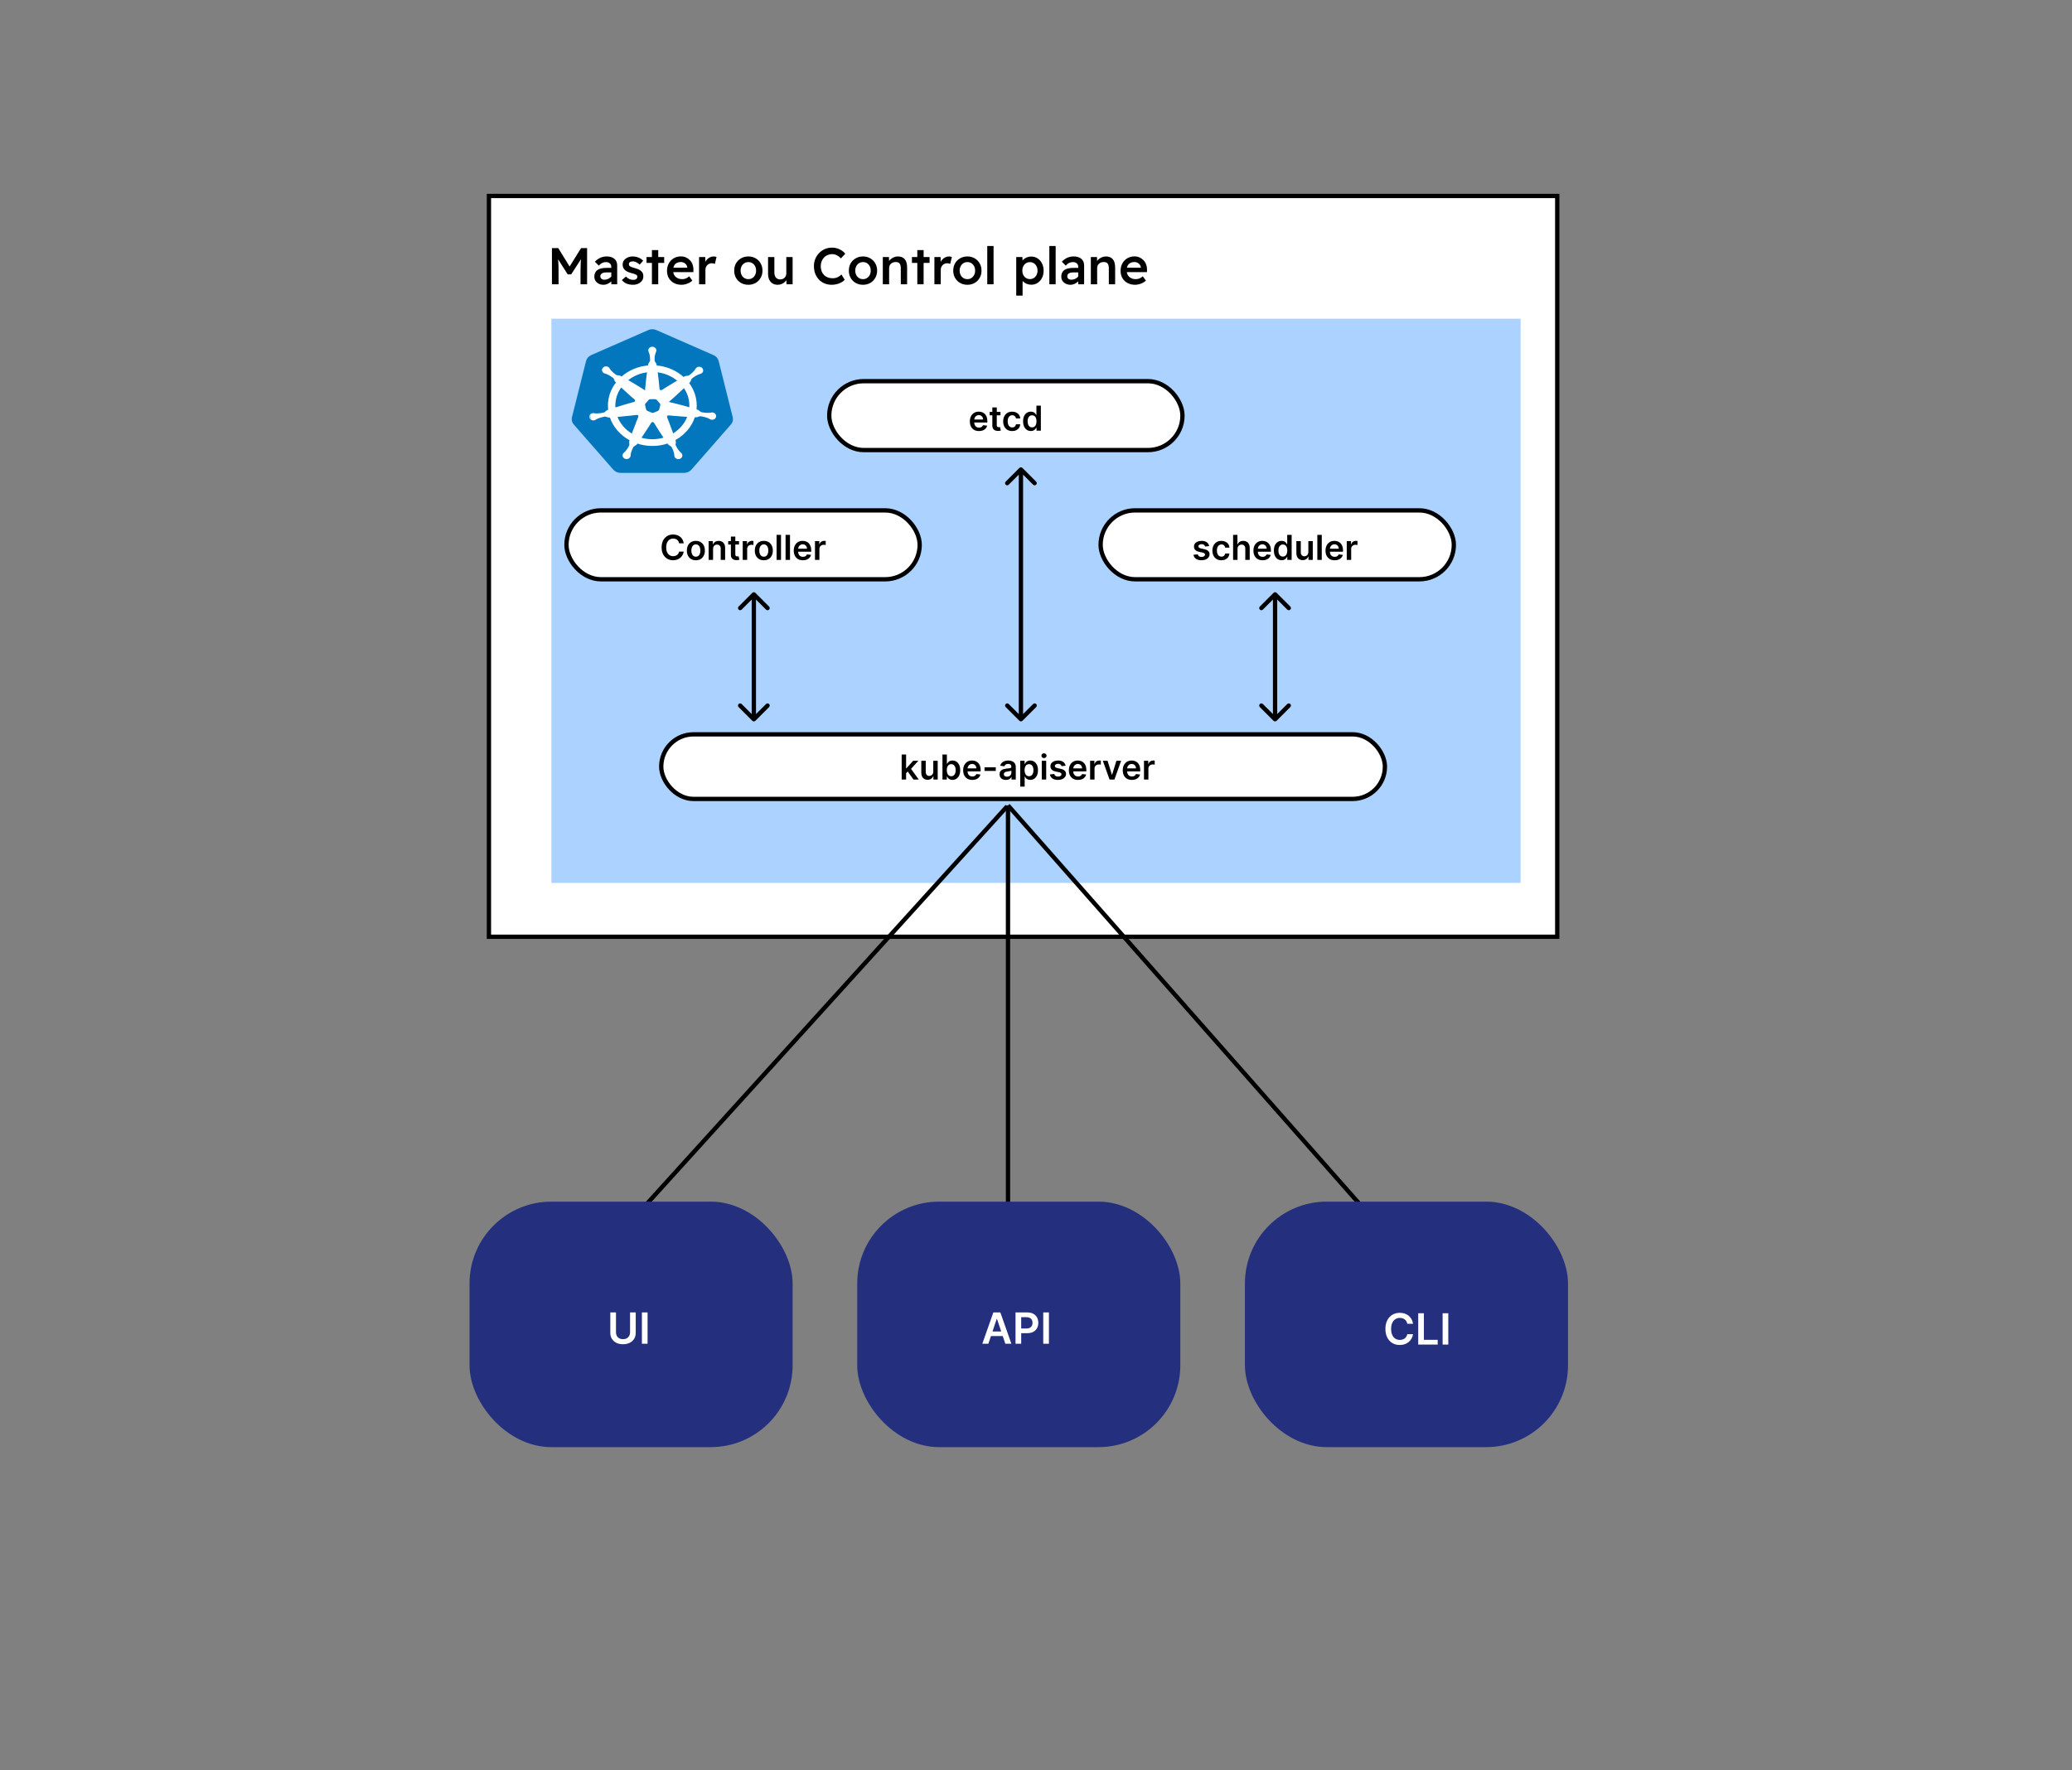 <svg width="481" height="411" viewBox="0 0 481 411" fill="none" xmlns="http://www.w3.org/2000/svg">
<rect x="0" y="0" width="481" height="411" fill="#808080" stroke="none"/>
<rect x="113.5" y="45.5" width="248" height="172" fill="white" stroke="black"/>
<rect x="128" y="74" width="225" height="131" fill="#ACD2FF"/>
<rect x="153.5" y="170.5" width="168" height="15" rx="7.5" fill="white" stroke="black"/>
<path d="M210.255 179.631L210.252 178.389H210.417L211.985 176.636H213.187L211.258 178.784H211.045L210.255 179.631ZM209.317 181V175.182H210.346V181H209.317ZM212.056 181L210.636 179.014L211.329 178.29L213.286 181H212.056ZM216.653 179.165V176.636H217.682V181H216.685V180.224H216.639C216.541 180.469 216.379 180.669 216.153 180.824C215.93 180.979 215.654 181.057 215.327 181.057C215.041 181.057 214.788 180.993 214.568 180.866C214.35 180.738 214.18 180.551 214.057 180.307C213.934 180.061 213.872 179.763 213.872 179.415V176.636H214.901V179.256C214.901 179.532 214.976 179.752 215.128 179.915C215.279 180.078 215.478 180.159 215.724 180.159C215.876 180.159 216.023 180.122 216.165 180.048C216.307 179.974 216.423 179.865 216.514 179.719C216.607 179.571 216.653 179.386 216.653 179.165ZM218.785 181V175.182H219.813V177.358H219.856C219.909 177.252 219.984 177.139 220.08 177.02C220.177 176.899 220.308 176.795 220.472 176.71C220.637 176.623 220.847 176.58 221.103 176.58C221.44 176.58 221.744 176.666 222.015 176.838C222.288 177.009 222.504 177.261 222.663 177.597C222.824 177.93 222.904 178.339 222.904 178.824C222.904 179.303 222.826 179.71 222.668 180.045C222.511 180.381 222.297 180.636 222.026 180.812C221.755 180.989 221.449 181.077 221.106 181.077C220.856 181.077 220.648 181.035 220.484 180.952C220.319 180.868 220.186 180.768 220.086 180.651C219.987 180.531 219.911 180.419 219.856 180.312H219.796V181H218.785ZM219.793 178.818C219.793 179.1 219.833 179.348 219.913 179.56C219.994 179.772 220.111 179.937 220.262 180.057C220.415 180.174 220.601 180.233 220.819 180.233C221.046 180.233 221.237 180.172 221.39 180.051C221.543 179.928 221.659 179.76 221.737 179.548C221.816 179.334 221.856 179.091 221.856 178.818C221.856 178.547 221.817 178.307 221.739 178.097C221.662 177.886 221.546 177.722 221.393 177.602C221.239 177.483 221.048 177.423 220.819 177.423C220.599 177.423 220.413 177.481 220.259 177.597C220.106 177.712 219.989 177.874 219.91 178.082C219.832 178.291 219.793 178.536 219.793 178.818ZM225.71 181.085C225.273 181.085 224.895 180.994 224.577 180.812C224.26 180.629 224.017 180.369 223.847 180.034C223.676 179.697 223.591 179.3 223.591 178.844C223.591 178.395 223.676 178.001 223.847 177.662C224.019 177.321 224.259 177.056 224.568 176.866C224.877 176.675 225.24 176.58 225.656 176.58C225.925 176.58 226.179 176.623 226.418 176.71C226.658 176.795 226.87 176.928 227.054 177.108C227.24 177.288 227.385 177.517 227.491 177.795C227.598 178.072 227.651 178.402 227.651 178.784V179.099H224.074V178.406H226.665C226.663 178.209 226.62 178.034 226.537 177.881C226.454 177.725 226.337 177.603 226.188 177.514C226.04 177.425 225.867 177.381 225.67 177.381C225.46 177.381 225.276 177.432 225.116 177.534C224.957 177.634 224.833 177.767 224.744 177.932C224.657 178.095 224.613 178.274 224.611 178.469V179.074C224.611 179.328 224.657 179.545 224.75 179.727C224.843 179.907 224.973 180.045 225.139 180.142C225.306 180.237 225.501 180.284 225.724 180.284C225.874 180.284 226.009 180.263 226.131 180.222C226.252 180.178 226.357 180.115 226.446 180.031C226.535 179.948 226.602 179.845 226.648 179.722L227.608 179.83C227.547 180.083 227.432 180.305 227.261 180.494C227.093 180.682 226.877 180.828 226.614 180.932C226.35 181.034 226.049 181.085 225.71 181.085ZM231.165 178.153V179H228.546V178.153H231.165ZM233.503 181.088C233.226 181.088 232.977 181.039 232.756 180.94C232.536 180.84 232.362 180.692 232.233 180.497C232.106 180.302 232.043 180.062 232.043 179.776C232.043 179.529 232.088 179.326 232.179 179.165C232.27 179.004 232.394 178.875 232.551 178.778C232.708 178.682 232.885 178.609 233.082 178.56C233.281 178.509 233.487 178.472 233.699 178.449C233.955 178.422 234.162 178.399 234.321 178.378C234.48 178.355 234.596 178.321 234.668 178.276C234.741 178.228 234.778 178.155 234.778 178.057V178.04C234.778 177.826 234.715 177.66 234.588 177.543C234.461 177.425 234.278 177.366 234.04 177.366C233.788 177.366 233.588 177.421 233.44 177.531C233.295 177.641 233.196 177.771 233.145 177.92L232.185 177.784C232.26 177.519 232.385 177.297 232.56 177.119C232.734 176.939 232.947 176.805 233.199 176.716C233.451 176.625 233.729 176.58 234.034 176.58C234.244 176.58 234.454 176.604 234.662 176.653C234.87 176.703 235.061 176.784 235.233 176.898C235.405 177.009 235.544 177.162 235.648 177.355C235.754 177.548 235.807 177.79 235.807 178.08V181H234.818V180.401H234.784C234.722 180.522 234.634 180.635 234.52 180.741C234.408 180.846 234.267 180.93 234.097 180.994C233.928 181.057 233.73 181.088 233.503 181.088ZM233.77 180.332C233.976 180.332 234.155 180.292 234.307 180.21C234.458 180.127 234.575 180.017 234.656 179.881C234.74 179.744 234.781 179.596 234.781 179.435V178.92C234.749 178.947 234.694 178.972 234.616 178.994C234.541 179.017 234.455 179.037 234.361 179.054C234.266 179.071 234.172 179.086 234.08 179.099C233.987 179.113 233.906 179.124 233.838 179.134C233.685 179.154 233.547 179.188 233.426 179.236C233.305 179.283 233.209 179.349 233.139 179.435C233.069 179.518 233.034 179.626 233.034 179.759C233.034 179.948 233.103 180.091 233.241 180.188C233.38 180.284 233.556 180.332 233.77 180.332ZM236.841 182.636V176.636H237.852V177.358H237.912C237.965 177.252 238.04 177.139 238.136 177.02C238.233 176.899 238.364 176.795 238.528 176.71C238.693 176.623 238.903 176.58 239.159 176.58C239.496 176.58 239.8 176.666 240.071 176.838C240.344 177.009 240.56 177.261 240.719 177.597C240.88 177.93 240.96 178.339 240.96 178.824C240.96 179.303 240.882 179.71 240.724 180.045C240.567 180.381 240.353 180.636 240.082 180.812C239.812 180.989 239.505 181.077 239.162 181.077C238.912 181.077 238.705 181.035 238.54 180.952C238.375 180.868 238.242 180.768 238.142 180.651C238.044 180.531 237.967 180.419 237.912 180.312H237.869V182.636H236.841ZM237.849 178.818C237.849 179.1 237.889 179.348 237.969 179.56C238.05 179.772 238.167 179.937 238.318 180.057C238.472 180.174 238.657 180.233 238.875 180.233C239.102 180.233 239.293 180.172 239.446 180.051C239.599 179.928 239.715 179.76 239.793 179.548C239.872 179.334 239.912 179.091 239.912 178.818C239.912 178.547 239.873 178.307 239.795 178.097C239.718 177.886 239.602 177.722 239.449 177.602C239.295 177.483 239.104 177.423 238.875 177.423C238.655 177.423 238.469 177.481 238.315 177.597C238.162 177.712 238.045 177.874 237.966 178.082C237.888 178.291 237.849 178.536 237.849 178.818ZM241.841 181V176.636H242.869V181H241.841ZM242.358 176.017C242.195 176.017 242.055 175.963 241.938 175.855C241.82 175.745 241.761 175.614 241.761 175.46C241.761 175.305 241.82 175.173 241.938 175.065C242.055 174.955 242.195 174.901 242.358 174.901C242.523 174.901 242.663 174.955 242.778 175.065C242.896 175.173 242.955 175.305 242.955 175.46C242.955 175.614 242.896 175.745 242.778 175.855C242.663 175.963 242.523 176.017 242.358 176.017ZM247.376 177.79L246.438 177.892C246.412 177.797 246.365 177.708 246.299 177.625C246.235 177.542 246.147 177.474 246.038 177.423C245.928 177.372 245.793 177.347 245.634 177.347C245.42 177.347 245.24 177.393 245.094 177.486C244.951 177.579 244.879 177.699 244.881 177.847C244.879 177.973 244.926 178.077 245.021 178.156C245.117 178.236 245.276 178.301 245.498 178.352L246.242 178.511C246.655 178.6 246.962 178.741 247.163 178.935C247.365 179.128 247.468 179.381 247.469 179.693C247.468 179.968 247.387 180.21 247.228 180.42C247.071 180.629 246.852 180.792 246.572 180.909C246.291 181.027 245.969 181.085 245.606 181.085C245.072 181.085 244.642 180.973 244.316 180.75C243.99 180.525 243.796 180.211 243.734 179.81L244.737 179.713C244.782 179.91 244.879 180.059 245.026 180.159C245.174 180.259 245.366 180.31 245.603 180.31C245.847 180.31 246.043 180.259 246.191 180.159C246.341 180.059 246.415 179.935 246.415 179.787C246.415 179.662 246.367 179.559 246.271 179.477C246.176 179.396 246.028 179.333 245.827 179.29L245.083 179.134C244.665 179.046 244.355 178.9 244.154 178.693C243.953 178.485 243.854 178.222 243.856 177.903C243.854 177.634 243.927 177.402 244.075 177.205C244.224 177.006 244.432 176.852 244.697 176.744C244.964 176.634 245.272 176.58 245.62 176.58C246.131 176.58 246.534 176.688 246.827 176.906C247.123 177.124 247.306 177.419 247.376 177.79ZM250.249 181.085C249.812 181.085 249.434 180.994 249.116 180.812C248.799 180.629 248.556 180.369 248.386 180.034C248.215 179.697 248.13 179.3 248.13 178.844C248.13 178.395 248.215 178.001 248.386 177.662C248.558 177.321 248.799 177.056 249.107 176.866C249.416 176.675 249.779 176.58 250.195 176.58C250.464 176.58 250.718 176.623 250.957 176.71C251.197 176.795 251.409 176.928 251.593 177.108C251.779 177.288 251.924 177.517 252.031 177.795C252.137 178.072 252.19 178.402 252.19 178.784V179.099H248.613V178.406H251.204C251.202 178.209 251.159 178.034 251.076 177.881C250.993 177.725 250.876 177.603 250.727 177.514C250.579 177.425 250.406 177.381 250.21 177.381C249.999 177.381 249.815 177.432 249.656 177.534C249.496 177.634 249.372 177.767 249.283 177.932C249.196 178.095 249.152 178.274 249.15 178.469V179.074C249.15 179.328 249.196 179.545 249.289 179.727C249.382 179.907 249.512 180.045 249.678 180.142C249.845 180.237 250.04 180.284 250.263 180.284C250.413 180.284 250.549 180.263 250.67 180.222C250.791 180.178 250.896 180.115 250.985 180.031C251.074 179.948 251.141 179.845 251.187 179.722L252.147 179.83C252.086 180.083 251.971 180.305 251.8 180.494C251.632 180.682 251.416 180.828 251.153 180.932C250.889 181.034 250.588 181.085 250.249 181.085ZM253.06 181V176.636H254.057V177.364H254.102C254.182 177.112 254.318 176.918 254.511 176.781C254.706 176.643 254.929 176.574 255.179 176.574C255.236 176.574 255.299 176.577 255.369 176.582C255.441 176.586 255.501 176.593 255.548 176.602V177.548C255.505 177.533 255.436 177.52 255.341 177.509C255.248 177.495 255.158 177.489 255.071 177.489C254.884 177.489 254.715 177.529 254.565 177.611C254.418 177.69 254.301 177.801 254.216 177.943C254.131 178.085 254.088 178.249 254.088 178.435V181H253.06ZM260.262 176.636L258.708 181H257.572L256.018 176.636H257.114L258.117 179.878H258.163L259.168 176.636H260.262ZM262.757 181.085C262.32 181.085 261.942 180.994 261.624 180.812C261.307 180.629 261.064 180.369 260.893 180.034C260.723 179.697 260.638 179.3 260.638 178.844C260.638 178.395 260.723 178.001 260.893 177.662C261.066 177.321 261.306 177.056 261.615 176.866C261.924 176.675 262.286 176.58 262.703 176.58C262.972 176.58 263.226 176.623 263.464 176.71C263.705 176.795 263.917 176.928 264.101 177.108C264.286 177.288 264.432 177.517 264.538 177.795C264.644 178.072 264.697 178.402 264.697 178.784V179.099H261.121V178.406H263.712C263.71 178.209 263.667 178.034 263.584 177.881C263.5 177.725 263.384 177.603 263.234 177.514C263.087 177.425 262.914 177.381 262.717 177.381C262.507 177.381 262.322 177.432 262.163 177.534C262.004 177.634 261.88 177.767 261.791 177.932C261.704 178.095 261.66 178.274 261.658 178.469V179.074C261.658 179.328 261.704 179.545 261.797 179.727C261.89 179.907 262.019 180.045 262.186 180.142C262.353 180.237 262.548 180.284 262.771 180.284C262.921 180.284 263.056 180.263 263.178 180.222C263.299 180.178 263.404 180.115 263.493 180.031C263.582 179.948 263.649 179.845 263.695 179.722L264.655 179.83C264.594 180.083 264.479 180.305 264.308 180.494C264.14 180.682 263.924 180.828 263.661 180.932C263.397 181.034 263.096 181.085 262.757 181.085ZM265.567 181V176.636H266.565V177.364H266.61C266.69 177.112 266.826 176.918 267.019 176.781C267.214 176.643 267.437 176.574 267.687 176.574C267.744 176.574 267.807 176.577 267.877 176.582C267.949 176.586 268.009 176.593 268.056 176.602V177.548C268.013 177.533 267.943 177.52 267.849 177.509C267.756 177.495 267.666 177.489 267.579 177.489C267.391 177.489 267.223 177.529 267.073 177.611C266.925 177.69 266.809 177.801 266.724 177.943C266.638 178.085 266.596 178.249 266.596 178.435V181H265.567Z" fill="black"/>
<rect x="131.5" y="118.5" width="82" height="16" rx="8" fill="white" stroke="black"/>
<path d="M158.718 126.145H157.656C157.625 125.971 157.569 125.816 157.488 125.682C157.406 125.545 157.305 125.43 157.184 125.335C157.063 125.241 156.924 125.17 156.769 125.122C156.616 125.073 156.45 125.048 156.272 125.048C155.956 125.048 155.675 125.128 155.431 125.287C155.187 125.444 154.996 125.675 154.857 125.98C154.719 126.283 154.65 126.653 154.65 127.091C154.65 127.536 154.719 127.911 154.857 128.216C154.997 128.519 155.189 128.748 155.431 128.903C155.675 129.057 155.955 129.134 156.269 129.134C156.443 129.134 156.606 129.111 156.758 129.065C156.911 129.018 157.049 128.949 157.17 128.858C157.293 128.767 157.396 128.655 157.479 128.523C157.565 128.39 157.623 128.239 157.656 128.068L158.718 128.074C158.678 128.35 158.592 128.61 158.46 128.852C158.329 129.095 158.157 129.309 157.945 129.494C157.733 129.678 157.485 129.822 157.201 129.926C156.917 130.028 156.602 130.08 156.255 130.08C155.744 130.08 155.287 129.961 154.886 129.724C154.484 129.488 154.168 129.146 153.937 128.699C153.706 128.252 153.59 127.716 153.59 127.091C153.59 126.464 153.707 125.928 153.94 125.483C154.173 125.036 154.49 124.694 154.891 124.457C155.293 124.221 155.747 124.102 156.255 124.102C156.579 124.102 156.88 124.148 157.158 124.239C157.437 124.33 157.685 124.463 157.903 124.639C158.121 124.813 158.299 125.027 158.44 125.281C158.582 125.533 158.674 125.821 158.718 126.145ZM161.541 130.085C161.115 130.085 160.746 129.991 160.433 129.804C160.121 129.616 159.878 129.354 159.706 129.017C159.536 128.68 159.45 128.286 159.45 127.835C159.45 127.384 159.536 126.99 159.706 126.651C159.878 126.312 160.121 126.048 160.433 125.861C160.746 125.673 161.115 125.58 161.541 125.58C161.967 125.58 162.337 125.673 162.649 125.861C162.962 126.048 163.203 126.312 163.374 126.651C163.546 126.99 163.632 127.384 163.632 127.835C163.632 128.286 163.546 128.68 163.374 129.017C163.203 129.354 162.962 129.616 162.649 129.804C162.337 129.991 161.967 130.085 161.541 130.085ZM161.547 129.261C161.778 129.261 161.971 129.198 162.126 129.071C162.282 128.942 162.397 128.77 162.473 128.554C162.551 128.338 162.589 128.098 162.589 127.832C162.589 127.565 162.551 127.324 162.473 127.108C162.397 126.89 162.282 126.717 162.126 126.588C161.971 126.459 161.778 126.395 161.547 126.395C161.31 126.395 161.113 126.459 160.956 126.588C160.801 126.717 160.684 126.89 160.607 127.108C160.531 127.324 160.493 127.565 160.493 127.832C160.493 128.098 160.531 128.338 160.607 128.554C160.684 128.77 160.801 128.942 160.956 129.071C161.113 129.198 161.31 129.261 161.547 129.261ZM165.533 127.443V130H164.505V125.636H165.488V126.378H165.539C165.639 126.134 165.799 125.939 166.019 125.795C166.241 125.652 166.514 125.58 166.84 125.58C167.141 125.58 167.404 125.644 167.627 125.773C167.853 125.902 168.027 126.088 168.15 126.332C168.275 126.577 168.336 126.873 168.335 127.222V130H167.306V127.381C167.306 127.089 167.23 126.861 167.079 126.696C166.929 126.531 166.722 126.449 166.457 126.449C166.277 126.449 166.117 126.489 165.977 126.568C165.838 126.646 165.729 126.759 165.65 126.906C165.572 127.054 165.533 127.233 165.533 127.443ZM171.559 125.636V126.432H169.05V125.636H171.559ZM169.67 124.591H170.698V128.688C170.698 128.826 170.719 128.932 170.761 129.006C170.804 129.078 170.861 129.127 170.931 129.153C171.001 129.18 171.079 129.193 171.164 129.193C171.228 129.193 171.287 129.188 171.34 129.179C171.395 129.17 171.437 129.161 171.465 129.153L171.638 129.957C171.584 129.976 171.505 129.997 171.403 130.02C171.302 130.043 171.179 130.056 171.033 130.06C170.776 130.067 170.544 130.028 170.337 129.943C170.131 129.856 169.967 129.722 169.846 129.54C169.727 129.358 169.668 129.131 169.67 128.858V124.591ZM172.419 130V125.636H173.416V126.364H173.462C173.541 126.112 173.678 125.918 173.871 125.781C174.066 125.643 174.288 125.574 174.538 125.574C174.595 125.574 174.659 125.577 174.729 125.582C174.801 125.586 174.86 125.593 174.908 125.602V126.548C174.864 126.533 174.795 126.52 174.7 126.509C174.607 126.495 174.518 126.489 174.43 126.489C174.243 126.489 174.074 126.529 173.925 126.611C173.777 126.69 173.661 126.801 173.575 126.943C173.49 127.085 173.447 127.249 173.447 127.435V130H172.419ZM177.315 130.085C176.888 130.085 176.519 129.991 176.207 129.804C175.894 129.616 175.652 129.354 175.479 129.017C175.309 128.68 175.224 128.286 175.224 127.835C175.224 127.384 175.309 126.99 175.479 126.651C175.652 126.312 175.894 126.048 176.207 125.861C176.519 125.673 176.888 125.58 177.315 125.58C177.741 125.58 178.11 125.673 178.423 125.861C178.735 126.048 178.977 126.312 179.147 126.651C179.319 126.99 179.406 127.384 179.406 127.835C179.406 128.286 179.319 128.68 179.147 129.017C178.977 129.354 178.735 129.616 178.423 129.804C178.11 129.991 177.741 130.085 177.315 130.085ZM177.32 129.261C177.551 129.261 177.745 129.198 177.9 129.071C178.055 128.942 178.171 128.77 178.246 128.554C178.324 128.338 178.363 128.098 178.363 127.832C178.363 127.565 178.324 127.324 178.246 127.108C178.171 126.89 178.055 126.717 177.9 126.588C177.745 126.459 177.551 126.395 177.32 126.395C177.084 126.395 176.887 126.459 176.729 126.588C176.574 126.717 176.458 126.89 176.38 127.108C176.304 127.324 176.266 127.565 176.266 127.832C176.266 128.098 176.304 128.338 176.38 128.554C176.458 128.77 176.574 128.942 176.729 129.071C176.887 129.198 177.084 129.261 177.32 129.261ZM181.307 124.182V130H180.278V124.182H181.307ZM183.393 124.182V130H182.364V124.182H183.393ZM186.382 130.085C185.945 130.085 185.567 129.994 185.249 129.812C184.932 129.629 184.689 129.369 184.518 129.034C184.348 128.697 184.263 128.3 184.263 127.844C184.263 127.395 184.348 127.001 184.518 126.662C184.691 126.321 184.931 126.056 185.24 125.866C185.549 125.675 185.911 125.58 186.328 125.58C186.597 125.58 186.851 125.623 187.089 125.71C187.33 125.795 187.542 125.928 187.726 126.108C187.911 126.288 188.057 126.517 188.163 126.795C188.269 127.072 188.322 127.402 188.322 127.784V128.099H184.746V127.406H187.337C187.335 127.209 187.292 127.034 187.209 126.881C187.125 126.725 187.009 126.603 186.859 126.514C186.712 126.425 186.539 126.381 186.342 126.381C186.132 126.381 185.947 126.432 185.788 126.534C185.629 126.634 185.505 126.767 185.416 126.932C185.329 127.095 185.285 127.274 185.283 127.469V128.074C185.283 128.328 185.329 128.545 185.422 128.727C185.515 128.907 185.644 129.045 185.811 129.142C185.978 129.237 186.173 129.284 186.396 129.284C186.546 129.284 186.681 129.263 186.803 129.222C186.924 129.178 187.029 129.115 187.118 129.031C187.207 128.948 187.274 128.845 187.32 128.722L188.28 128.83C188.219 129.083 188.104 129.305 187.933 129.494C187.765 129.682 187.549 129.828 187.286 129.932C187.022 130.034 186.721 130.085 186.382 130.085ZM189.192 130V125.636H190.19V126.364H190.235C190.315 126.112 190.451 125.918 190.644 125.781C190.839 125.643 191.062 125.574 191.312 125.574C191.369 125.574 191.432 125.577 191.502 125.582C191.574 125.586 191.634 125.593 191.681 125.602V126.548C191.638 126.533 191.568 126.52 191.474 126.509C191.381 126.495 191.291 126.489 191.204 126.489C191.016 126.489 190.848 126.529 190.698 126.611C190.55 126.69 190.434 126.801 190.349 126.943C190.263 127.085 190.221 127.249 190.221 127.435V130H189.192Z" fill="black"/>
<rect x="255.5" y="118.5" width="82" height="16" rx="8" fill="white" stroke="black"/>
<path d="M280.696 126.79L279.759 126.892C279.732 126.797 279.686 126.708 279.619 126.625C279.555 126.542 279.468 126.474 279.358 126.423C279.248 126.372 279.114 126.347 278.955 126.347C278.741 126.347 278.561 126.393 278.415 126.486C278.271 126.579 278.2 126.699 278.202 126.847C278.2 126.973 278.246 127.077 278.341 127.156C278.438 127.236 278.597 127.301 278.818 127.352L279.562 127.511C279.975 127.6 280.282 127.741 280.483 127.935C280.686 128.128 280.788 128.381 280.79 128.693C280.788 128.968 280.707 129.21 280.548 129.42C280.391 129.629 280.172 129.792 279.892 129.909C279.612 130.027 279.29 130.085 278.926 130.085C278.392 130.085 277.962 129.973 277.636 129.75C277.311 129.525 277.116 129.211 277.054 128.81L278.057 128.713C278.102 128.91 278.199 129.059 278.347 129.159C278.494 129.259 278.687 129.31 278.923 129.31C279.168 129.31 279.364 129.259 279.511 129.159C279.661 129.059 279.736 128.935 279.736 128.787C279.736 128.662 279.688 128.559 279.591 128.477C279.496 128.396 279.348 128.333 279.148 128.29L278.403 128.134C277.985 128.046 277.675 127.9 277.474 127.693C277.274 127.485 277.174 127.222 277.176 126.903C277.174 126.634 277.247 126.402 277.395 126.205C277.545 126.006 277.752 125.852 278.017 125.744C278.284 125.634 278.592 125.58 278.94 125.58C279.452 125.58 279.854 125.688 280.148 125.906C280.443 126.124 280.626 126.419 280.696 126.79ZM283.541 130.085C283.106 130.085 282.732 129.99 282.419 129.798C282.108 129.607 281.869 129.343 281.7 129.006C281.534 128.667 281.45 128.277 281.45 127.835C281.45 127.392 281.536 127.001 281.706 126.662C281.876 126.321 282.117 126.056 282.428 125.866C282.74 125.675 283.109 125.58 283.536 125.58C283.89 125.58 284.203 125.645 284.476 125.776C284.75 125.904 284.969 126.087 285.132 126.324C285.295 126.559 285.388 126.833 285.411 127.148H284.428C284.388 126.937 284.293 126.762 284.143 126.622C283.996 126.48 283.798 126.409 283.55 126.409C283.339 126.409 283.155 126.466 282.996 126.58C282.837 126.691 282.713 126.852 282.624 127.062C282.536 127.273 282.493 127.525 282.493 127.818C282.493 128.116 282.536 128.371 282.624 128.585C282.711 128.797 282.833 128.961 282.99 129.077C283.149 129.19 283.336 129.247 283.55 129.247C283.701 129.247 283.837 129.219 283.956 129.162C284.077 129.103 284.179 129.019 284.26 128.909C284.341 128.799 284.397 128.666 284.428 128.509H285.411C285.386 128.817 285.295 129.091 285.138 129.33C284.981 129.566 284.767 129.752 284.496 129.886C284.225 130.019 283.907 130.085 283.541 130.085ZM287.283 127.443V130H286.255V124.182H287.261V126.378H287.312C287.414 126.132 287.572 125.937 287.786 125.795C288.002 125.652 288.277 125.58 288.61 125.58C288.913 125.58 289.177 125.643 289.403 125.77C289.628 125.897 289.802 126.082 289.925 126.327C290.05 126.571 290.113 126.869 290.113 127.222V130H289.085V127.381C289.085 127.087 289.009 126.859 288.857 126.696C288.708 126.531 288.497 126.449 288.227 126.449C288.045 126.449 287.882 126.489 287.738 126.568C287.596 126.646 287.484 126.759 287.403 126.906C287.323 127.054 287.283 127.233 287.283 127.443ZM293.093 130.085C292.656 130.085 292.278 129.994 291.96 129.812C291.643 129.629 291.4 129.369 291.229 129.034C291.059 128.697 290.974 128.3 290.974 127.844C290.974 127.395 291.059 127.001 291.229 126.662C291.402 126.321 291.642 126.056 291.951 125.866C292.26 125.675 292.622 125.58 293.039 125.58C293.308 125.58 293.562 125.623 293.8 125.71C294.041 125.795 294.253 125.928 294.437 126.108C294.622 126.288 294.768 126.517 294.874 126.795C294.98 127.072 295.033 127.402 295.033 127.784V128.099H291.457V127.406H294.048C294.046 127.209 294.003 127.034 293.92 126.881C293.836 126.725 293.72 126.603 293.57 126.514C293.423 126.425 293.25 126.381 293.053 126.381C292.843 126.381 292.658 126.432 292.499 126.534C292.34 126.634 292.216 126.767 292.127 126.932C292.04 127.095 291.996 127.274 291.994 127.469V128.074C291.994 128.328 292.04 128.545 292.133 128.727C292.226 128.907 292.355 129.045 292.522 129.142C292.689 129.237 292.884 129.284 293.107 129.284C293.257 129.284 293.392 129.263 293.513 129.222C293.635 129.178 293.74 129.115 293.829 129.031C293.918 128.948 293.985 128.845 294.031 128.722L294.991 128.83C294.93 129.083 294.815 129.305 294.644 129.494C294.476 129.682 294.26 129.828 293.996 129.932C293.733 130.034 293.432 130.085 293.093 130.085ZM297.523 130.077C297.18 130.077 296.873 129.989 296.602 129.812C296.331 129.636 296.117 129.381 295.96 129.045C295.803 128.71 295.724 128.303 295.724 127.824C295.724 127.339 295.804 126.93 295.963 126.597C296.124 126.261 296.341 126.009 296.614 125.838C296.886 125.666 297.19 125.58 297.526 125.58C297.781 125.58 297.991 125.623 298.156 125.71C298.321 125.795 298.452 125.899 298.548 126.02C298.645 126.139 298.72 126.252 298.773 126.358H298.815V124.182H299.847V130H298.835V129.312H298.773C298.72 129.419 298.643 129.531 298.543 129.651C298.442 129.768 298.31 129.868 298.145 129.952C297.98 130.035 297.773 130.077 297.523 130.077ZM297.81 129.233C298.027 129.233 298.213 129.174 298.366 129.057C298.52 128.937 298.636 128.772 298.716 128.56C298.795 128.348 298.835 128.1 298.835 127.818C298.835 127.536 298.795 127.291 298.716 127.082C298.638 126.874 298.523 126.712 298.369 126.597C298.218 126.481 298.031 126.423 297.81 126.423C297.58 126.423 297.389 126.483 297.236 126.602C297.082 126.722 296.967 126.886 296.889 127.097C296.812 127.307 296.773 127.547 296.773 127.818C296.773 128.091 296.812 128.334 296.889 128.548C296.969 128.76 297.085 128.928 297.239 129.051C297.394 129.172 297.584 129.233 297.81 129.233ZM303.724 128.165V125.636H304.752V130H303.755V129.224H303.71C303.611 129.469 303.449 129.669 303.224 129.824C303 129.979 302.725 130.057 302.397 130.057C302.111 130.057 301.858 129.993 301.638 129.866C301.421 129.738 301.25 129.551 301.127 129.307C301.004 129.061 300.942 128.763 300.942 128.415V125.636H301.971V128.256C301.971 128.532 302.047 128.752 302.198 128.915C302.35 129.078 302.549 129.159 302.795 129.159C302.946 129.159 303.093 129.122 303.235 129.048C303.377 128.974 303.494 128.865 303.585 128.719C303.677 128.571 303.724 128.386 303.724 128.165ZM306.838 124.182V130H305.81V124.182H306.838ZM309.827 130.085C309.39 130.085 309.012 129.994 308.694 129.812C308.378 129.629 308.134 129.369 307.964 129.034C307.793 128.697 307.708 128.3 307.708 127.844C307.708 127.395 307.793 127.001 307.964 126.662C308.136 126.321 308.377 126.056 308.685 125.866C308.994 125.675 309.357 125.58 309.773 125.58C310.042 125.58 310.296 125.623 310.535 125.71C310.775 125.795 310.987 125.928 311.171 126.108C311.357 126.288 311.503 126.517 311.609 126.795C311.715 127.072 311.768 127.402 311.768 127.784V128.099H308.191V127.406H310.782C310.78 127.209 310.737 127.034 310.654 126.881C310.571 126.725 310.454 126.603 310.305 126.514C310.157 126.425 309.985 126.381 309.788 126.381C309.577 126.381 309.393 126.432 309.234 126.534C309.075 126.634 308.951 126.767 308.862 126.932C308.774 127.095 308.73 127.274 308.728 127.469V128.074C308.728 128.328 308.774 128.545 308.867 128.727C308.96 128.907 309.09 129.045 309.256 129.142C309.423 129.237 309.618 129.284 309.842 129.284C309.991 129.284 310.127 129.263 310.248 129.222C310.369 129.178 310.474 129.115 310.563 129.031C310.652 128.948 310.719 128.845 310.765 128.722L311.725 128.83C311.665 129.083 311.549 129.305 311.379 129.494C311.21 129.682 310.994 129.828 310.731 129.932C310.468 130.034 310.166 130.085 309.827 130.085ZM312.638 130V125.636H313.635V126.364H313.68C313.76 126.112 313.896 125.918 314.089 125.781C314.285 125.643 314.507 125.574 314.757 125.574C314.814 125.574 314.877 125.577 314.947 125.582C315.019 125.586 315.079 125.593 315.126 125.602V126.548C315.083 126.533 315.014 126.52 314.919 126.509C314.826 126.495 314.736 126.489 314.649 126.489C314.462 126.489 314.293 126.529 314.143 126.611C313.996 126.69 313.879 126.801 313.794 126.943C313.709 127.085 313.666 127.249 313.666 127.435V130H312.638Z" fill="black"/>
<rect x="192.5" y="88.5" width="82" height="16" rx="8" fill="white" stroke="black"/>
<path d="M227.265 100.085C226.827 100.085 226.45 99.994 226.131 99.812C225.815 99.629 225.572 99.369 225.401 99.034C225.231 98.697 225.146 98.3 225.146 97.844C225.146 97.395 225.231 97.001 225.401 96.662C225.574 96.321 225.814 96.056 226.123 95.867C226.432 95.675 226.794 95.579 227.211 95.579C227.48 95.579 227.734 95.623 227.972 95.71C228.213 95.796 228.425 95.928 228.609 96.108C228.794 96.288 228.94 96.517 229.046 96.796C229.152 97.072 229.205 97.401 229.205 97.784V98.099H225.629V97.406H228.219C228.218 97.209 228.175 97.034 228.092 96.881C228.008 96.725 227.892 96.603 227.742 96.514C227.594 96.425 227.422 96.381 227.225 96.381C227.015 96.381 226.83 96.432 226.671 96.534C226.512 96.635 226.388 96.767 226.299 96.932C226.212 97.095 226.167 97.274 226.165 97.469V98.074C226.165 98.328 226.212 98.546 226.305 98.727C226.397 98.907 226.527 99.046 226.694 99.142C226.861 99.237 227.056 99.284 227.279 99.284C227.429 99.284 227.564 99.263 227.685 99.222C227.807 99.178 227.912 99.115 228.001 99.031C228.09 98.948 228.157 98.845 228.202 98.722L229.163 98.829C229.102 99.083 228.987 99.305 228.816 99.494C228.647 99.682 228.432 99.828 228.168 99.932C227.905 100.034 227.604 100.085 227.265 100.085ZM232.254 95.636V96.432H229.746V95.636H232.254ZM230.365 94.591H231.393V98.688C231.393 98.826 231.414 98.932 231.456 99.006C231.5 99.078 231.556 99.127 231.626 99.153C231.696 99.18 231.774 99.193 231.859 99.193C231.924 99.193 231.982 99.188 232.036 99.179C232.09 99.169 232.132 99.161 232.161 99.153L232.334 99.957C232.279 99.976 232.2 99.997 232.098 100.02C231.998 100.043 231.875 100.056 231.729 100.06C231.471 100.067 231.239 100.028 231.033 99.943C230.826 99.856 230.662 99.722 230.541 99.54C230.422 99.358 230.363 99.131 230.365 98.858V94.591ZM234.971 100.085C234.535 100.085 234.161 99.99 233.849 99.798C233.538 99.607 233.299 99.343 233.13 99.006C232.963 98.667 232.88 98.276 232.88 97.835C232.88 97.392 232.965 97.001 233.136 96.662C233.306 96.321 233.547 96.056 233.857 95.867C234.17 95.675 234.539 95.579 234.965 95.579C235.319 95.579 235.633 95.645 235.906 95.776C236.18 95.904 236.399 96.087 236.562 96.324C236.725 96.559 236.817 96.833 236.84 97.148H235.857C235.817 96.938 235.723 96.762 235.573 96.622C235.425 96.48 235.228 96.409 234.979 96.409C234.769 96.409 234.585 96.466 234.425 96.579C234.266 96.691 234.142 96.852 234.053 97.062C233.966 97.273 233.923 97.525 233.923 97.818C233.923 98.115 233.966 98.371 234.053 98.585C234.14 98.797 234.263 98.961 234.42 99.077C234.579 99.19 234.765 99.247 234.979 99.247C235.131 99.247 235.266 99.219 235.386 99.162C235.507 99.103 235.608 99.019 235.69 98.909C235.771 98.799 235.827 98.666 235.857 98.508H236.84C236.816 98.817 236.725 99.091 236.567 99.329C236.41 99.566 236.196 99.752 235.925 99.886C235.655 100.019 235.336 100.085 234.971 100.085ZM239.304 100.077C238.961 100.077 238.654 99.989 238.384 99.812C238.113 99.636 237.899 99.381 237.741 99.046C237.584 98.71 237.506 98.303 237.506 97.824C237.506 97.339 237.585 96.93 237.744 96.597C237.905 96.261 238.122 96.008 238.395 95.838C238.668 95.666 238.972 95.579 239.307 95.579C239.563 95.579 239.773 95.623 239.938 95.71C240.102 95.796 240.233 95.899 240.33 96.02C240.426 96.139 240.501 96.252 240.554 96.358H240.597V94.182H241.628V100H240.616V99.312H240.554C240.501 99.419 240.424 99.531 240.324 99.651C240.223 99.768 240.091 99.868 239.926 99.952C239.761 100.035 239.554 100.077 239.304 100.077ZM239.591 99.233C239.809 99.233 239.994 99.174 240.148 99.057C240.301 98.938 240.418 98.772 240.497 98.56C240.577 98.347 240.616 98.1 240.616 97.818C240.616 97.536 240.577 97.291 240.497 97.082C240.42 96.874 240.304 96.712 240.151 96.597C239.999 96.481 239.813 96.423 239.591 96.423C239.362 96.423 239.17 96.483 239.017 96.602C238.864 96.722 238.748 96.886 238.67 97.097C238.593 97.307 238.554 97.547 238.554 97.818C238.554 98.091 238.593 98.334 238.67 98.548C238.75 98.76 238.866 98.928 239.02 99.051C239.175 99.172 239.366 99.233 239.591 99.233Z" fill="black"/>
<path d="M128.128 66V57.6H129.592L132.652 62.568L131.812 62.556L134.896 57.6H136.288V66H134.764V62.856C134.764 62.128 134.78 61.476 134.812 60.9C134.852 60.316 134.916 59.74 135.004 59.172L135.196 59.676L132.592 63.708H131.788L129.256 59.724L129.424 59.172C129.512 59.708 129.572 60.26 129.604 60.828C129.644 61.396 129.664 62.072 129.664 62.856V66H128.128ZM141.906 66V61.956C141.906 61.612 141.79 61.344 141.558 61.152C141.334 60.952 141.042 60.852 140.682 60.852C140.346 60.852 140.042 60.92 139.77 61.056C139.498 61.184 139.246 61.392 139.014 61.68L138.102 60.768C138.478 60.368 138.894 60.064 139.35 59.856C139.806 59.648 140.298 59.544 140.826 59.544C141.33 59.544 141.762 59.624 142.122 59.784C142.49 59.944 142.774 60.184 142.974 60.504C143.174 60.816 143.274 61.2 143.274 61.656V66H141.906ZM140.106 66.12C139.698 66.12 139.334 66.04 139.014 65.88C138.694 65.72 138.438 65.5 138.246 65.22C138.062 64.932 137.97 64.596 137.97 64.212C137.97 63.876 138.03 63.584 138.15 63.336C138.27 63.08 138.446 62.868 138.678 62.7C138.918 62.532 139.214 62.408 139.566 62.328C139.926 62.24 140.338 62.196 140.802 62.196H142.614L142.506 63.252H140.718C140.502 63.252 140.31 63.272 140.142 63.312C139.974 63.352 139.83 63.412 139.71 63.492C139.59 63.572 139.502 63.668 139.446 63.78C139.39 63.884 139.362 64.012 139.362 64.164C139.362 64.324 139.402 64.464 139.482 64.584C139.562 64.696 139.67 64.784 139.806 64.848C139.942 64.912 140.102 64.944 140.286 64.944C140.55 64.944 140.798 64.9 141.03 64.812C141.27 64.724 141.482 64.6 141.666 64.44C141.85 64.28 141.994 64.1 142.098 63.9L142.398 64.716C142.23 64.996 142.022 65.24 141.774 65.448C141.534 65.656 141.27 65.82 140.982 65.94C140.702 66.06 140.41 66.12 140.106 66.12ZM146.945 66.12C146.393 66.12 145.893 66.028 145.445 65.844C145.005 65.652 144.645 65.38 144.365 65.028L145.313 64.212C145.553 64.476 145.821 64.672 146.117 64.8C146.413 64.92 146.725 64.98 147.053 64.98C147.189 64.98 147.309 64.964 147.413 64.932C147.525 64.9 147.621 64.852 147.701 64.788C147.781 64.724 147.841 64.648 147.881 64.56C147.929 64.472 147.953 64.376 147.953 64.272C147.953 64.08 147.881 63.928 147.737 63.816C147.657 63.768 147.533 63.712 147.365 63.648C147.197 63.576 146.977 63.508 146.705 63.444C146.273 63.332 145.909 63.204 145.613 63.06C145.325 62.908 145.101 62.74 144.941 62.556C144.805 62.396 144.705 62.224 144.641 62.04C144.577 61.848 144.545 61.636 144.545 61.404C144.545 61.044 144.649 60.724 144.857 60.444C145.073 60.164 145.357 59.944 145.709 59.784C146.061 59.624 146.453 59.544 146.885 59.544C147.205 59.544 147.513 59.584 147.809 59.664C148.113 59.744 148.393 59.86 148.649 60.012C148.905 60.156 149.125 60.332 149.309 60.54L148.493 61.44C148.349 61.296 148.185 61.168 148.001 61.056C147.825 60.936 147.645 60.844 147.461 60.78C147.277 60.716 147.105 60.684 146.945 60.684C146.793 60.684 146.657 60.7 146.537 60.732C146.417 60.756 146.317 60.796 146.237 60.852C146.157 60.908 146.093 60.98 146.045 61.068C146.005 61.148 145.985 61.24 145.985 61.344C145.993 61.448 146.017 61.544 146.057 61.632C146.105 61.712 146.169 61.78 146.249 61.836C146.329 61.892 146.457 61.956 146.633 62.028C146.809 62.1 147.037 62.168 147.317 62.232C147.709 62.336 148.037 62.452 148.301 62.58C148.565 62.708 148.773 62.856 148.925 63.024C149.077 63.168 149.185 63.336 149.249 63.528C149.313 63.72 149.345 63.936 149.345 64.176C149.345 64.552 149.237 64.888 149.021 65.184C148.813 65.472 148.529 65.7 148.169 65.868C147.809 66.036 147.401 66.12 146.945 66.12ZM151.341 66V58.068H152.805V66H151.341ZM150.093 61.044V59.676H154.185V61.044H150.093ZM158.215 66.12C157.551 66.12 156.963 65.984 156.451 65.712C155.947 65.432 155.551 65.052 155.263 64.572C154.983 64.084 154.843 63.524 154.843 62.892C154.843 62.396 154.923 61.944 155.083 61.536C155.243 61.128 155.467 60.776 155.755 60.48C156.043 60.176 156.383 59.944 156.775 59.784C157.175 59.616 157.607 59.532 158.071 59.532C158.495 59.532 158.883 59.612 159.235 59.772C159.595 59.932 159.907 60.152 160.171 60.432C160.435 60.704 160.635 61.032 160.771 61.416C160.915 61.792 160.983 62.204 160.975 62.652L160.963 63.18H155.851L155.563 62.16H159.727L159.547 62.364V62.088C159.523 61.848 159.443 61.636 159.307 61.452C159.171 61.26 158.995 61.112 158.779 61.008C158.571 60.896 158.339 60.84 158.083 60.84C157.691 60.84 157.359 60.916 157.087 61.068C156.815 61.212 156.607 61.428 156.463 61.716C156.327 62.004 156.259 62.36 156.259 62.784C156.259 63.192 156.343 63.548 156.511 63.852C156.687 64.156 156.935 64.392 157.255 64.56C157.575 64.728 157.947 64.812 158.371 64.812C158.667 64.812 158.939 64.764 159.187 64.668C159.443 64.572 159.715 64.4 160.003 64.152L160.723 65.16C160.507 65.36 160.259 65.532 159.979 65.676C159.707 65.812 159.419 65.92 159.115 66C158.811 66.08 158.511 66.12 158.215 66.12ZM162.282 66V59.676H163.722L163.746 61.692L163.554 61.236C163.642 60.916 163.794 60.628 164.01 60.372C164.226 60.116 164.474 59.916 164.754 59.772C165.042 59.62 165.338 59.544 165.642 59.544C165.778 59.544 165.906 59.556 166.026 59.58C166.154 59.604 166.258 59.632 166.338 59.664L165.954 61.272C165.858 61.224 165.746 61.188 165.618 61.164C165.498 61.132 165.374 61.116 165.246 61.116C165.038 61.116 164.842 61.156 164.658 61.236C164.482 61.308 164.326 61.412 164.19 61.548C164.062 61.684 163.958 61.844 163.878 62.028C163.798 62.204 163.758 62.4 163.758 62.616V66H162.282ZM173.728 66.12C173.096 66.12 172.532 65.98 172.036 65.7C171.54 65.412 171.148 65.02 170.86 64.524C170.58 64.028 170.44 63.464 170.44 62.832C170.44 62.2 170.58 61.636 170.86 61.14C171.148 60.644 171.54 60.256 172.036 59.976C172.532 59.688 173.096 59.544 173.728 59.544C174.352 59.544 174.912 59.688 175.408 59.976C175.904 60.256 176.292 60.644 176.572 61.14C176.86 61.636 177.004 62.2 177.004 62.832C177.004 63.464 176.86 64.028 176.572 64.524C176.292 65.02 175.904 65.412 175.408 65.7C174.912 65.98 174.352 66.12 173.728 66.12ZM173.728 64.812C174.072 64.812 174.38 64.728 174.652 64.56C174.924 64.384 175.136 64.148 175.288 63.852C175.448 63.548 175.524 63.208 175.516 62.832C175.524 62.448 175.448 62.108 175.288 61.812C175.136 61.508 174.924 61.272 174.652 61.104C174.38 60.936 174.072 60.852 173.728 60.852C173.384 60.852 173.072 60.94 172.792 61.116C172.52 61.284 172.308 61.52 172.156 61.824C172.004 62.12 171.928 62.456 171.928 62.832C171.928 63.208 172.004 63.548 172.156 63.852C172.308 64.148 172.52 64.384 172.792 64.56C173.072 64.728 173.384 64.812 173.728 64.812ZM180.521 66.12C180.065 66.12 179.669 66.016 179.333 65.808C179.005 65.6 178.749 65.308 178.565 64.932C178.389 64.556 178.301 64.104 178.301 63.576V59.676H179.765V63.264C179.765 63.76 179.881 64.152 180.113 64.44C180.353 64.728 180.685 64.872 181.109 64.872C181.317 64.872 181.505 64.84 181.673 64.776C181.849 64.704 182.001 64.608 182.129 64.488C182.257 64.36 182.357 64.208 182.429 64.032C182.501 63.856 182.537 63.668 182.537 63.468V59.676H184.001V66H182.573L182.549 64.68L182.813 64.536C182.717 64.832 182.553 65.1 182.321 65.34C182.097 65.58 181.829 65.772 181.517 65.916C181.205 66.052 180.873 66.12 180.521 66.12ZM193.075 66.12C192.475 66.12 191.923 66.016 191.419 65.808C190.915 65.6 190.479 65.304 190.111 64.92C189.743 64.528 189.455 64.068 189.247 63.54C189.047 63.004 188.947 62.42 188.947 61.788C188.947 61.18 189.055 60.616 189.271 60.096C189.487 59.576 189.787 59.12 190.171 58.728C190.555 58.336 191.003 58.032 191.515 57.816C192.027 57.6 192.579 57.492 193.171 57.492C193.579 57.492 193.975 57.552 194.359 57.672C194.743 57.792 195.095 57.96 195.415 58.176C195.743 58.384 196.011 58.632 196.219 58.92L195.223 59.988C194.911 59.668 194.583 59.424 194.239 59.256C193.903 59.088 193.547 59.004 193.171 59.004C192.803 59.004 192.455 59.072 192.127 59.208C191.807 59.344 191.527 59.536 191.287 59.784C191.055 60.032 190.871 60.328 190.735 60.672C190.599 61.008 190.531 61.384 190.531 61.8C190.531 62.224 190.595 62.612 190.723 62.964C190.859 63.308 191.047 63.604 191.287 63.852C191.535 64.1 191.827 64.288 192.163 64.416C192.507 64.544 192.887 64.608 193.303 64.608C193.559 64.608 193.811 64.576 194.059 64.512C194.307 64.44 194.539 64.336 194.755 64.2C194.971 64.064 195.163 63.908 195.331 63.732L196.099 64.968C195.907 65.184 195.651 65.38 195.331 65.556C195.011 65.732 194.655 65.872 194.263 65.976C193.871 66.072 193.475 66.12 193.075 66.12ZM200.342 66.12C199.71 66.12 199.146 65.98 198.65 65.7C198.154 65.412 197.762 65.02 197.474 64.524C197.194 64.028 197.054 63.464 197.054 62.832C197.054 62.2 197.194 61.636 197.474 61.14C197.762 60.644 198.154 60.256 198.65 59.976C199.146 59.688 199.71 59.544 200.342 59.544C200.966 59.544 201.526 59.688 202.022 59.976C202.518 60.256 202.906 60.644 203.186 61.14C203.474 61.636 203.618 62.2 203.618 62.832C203.618 63.464 203.474 64.028 203.186 64.524C202.906 65.02 202.518 65.412 202.022 65.7C201.526 65.98 200.966 66.12 200.342 66.12ZM200.342 64.812C200.686 64.812 200.994 64.728 201.266 64.56C201.538 64.384 201.75 64.148 201.902 63.852C202.062 63.548 202.138 63.208 202.13 62.832C202.138 62.448 202.062 62.108 201.902 61.812C201.75 61.508 201.538 61.272 201.266 61.104C200.994 60.936 200.686 60.852 200.342 60.852C199.998 60.852 199.686 60.94 199.406 61.116C199.134 61.284 198.922 61.52 198.77 61.824C198.618 62.12 198.542 62.456 198.542 62.832C198.542 63.208 198.618 63.548 198.77 63.852C198.922 64.148 199.134 64.384 199.406 64.56C199.686 64.728 199.998 64.812 200.342 64.812ZM204.938 66V59.676H206.366L206.39 60.972L206.114 61.116C206.202 60.836 206.358 60.58 206.582 60.348C206.814 60.108 207.09 59.916 207.41 59.772C207.73 59.62 208.062 59.544 208.406 59.544C208.886 59.544 209.286 59.64 209.606 59.832C209.934 60.024 210.178 60.312 210.338 60.696C210.498 61.08 210.578 61.56 210.578 62.136V66H209.114V62.244C209.114 61.916 209.07 61.648 208.982 61.44C208.894 61.224 208.758 61.068 208.574 60.972C208.39 60.868 208.166 60.824 207.902 60.84C207.686 60.84 207.486 60.876 207.302 60.948C207.118 61.012 206.958 61.108 206.822 61.236C206.694 61.356 206.59 61.5 206.51 61.668C206.438 61.828 206.402 62.004 206.402 62.196V66H205.67C205.534 66 205.402 66 205.274 66C205.154 66 205.042 66 204.938 66ZM212.947 66V58.068H214.411V66H212.947ZM211.699 61.044V59.676H215.791V61.044H211.699ZM216.915 66V59.676H218.355L218.379 61.692L218.187 61.236C218.275 60.916 218.427 60.628 218.643 60.372C218.859 60.116 219.107 59.916 219.387 59.772C219.675 59.62 219.971 59.544 220.275 59.544C220.411 59.544 220.539 59.556 220.659 59.58C220.787 59.604 220.891 59.632 220.971 59.664L220.587 61.272C220.491 61.224 220.379 61.188 220.251 61.164C220.131 61.132 220.007 61.116 219.879 61.116C219.671 61.116 219.475 61.156 219.291 61.236C219.115 61.308 218.959 61.412 218.823 61.548C218.695 61.684 218.591 61.844 218.511 62.028C218.431 62.204 218.391 62.4 218.391 62.616V66H216.915ZM224.576 66.12C223.944 66.12 223.38 65.98 222.884 65.7C222.388 65.412 221.996 65.02 221.708 64.524C221.428 64.028 221.288 63.464 221.288 62.832C221.288 62.2 221.428 61.636 221.708 61.14C221.996 60.644 222.388 60.256 222.884 59.976C223.38 59.688 223.944 59.544 224.576 59.544C225.2 59.544 225.76 59.688 226.256 59.976C226.752 60.256 227.14 60.644 227.42 61.14C227.708 61.636 227.852 62.2 227.852 62.832C227.852 63.464 227.708 64.028 227.42 64.524C227.14 65.02 226.752 65.412 226.256 65.7C225.76 65.98 225.2 66.12 224.576 66.12ZM224.576 64.812C224.92 64.812 225.228 64.728 225.5 64.56C225.772 64.384 225.984 64.148 226.136 63.852C226.296 63.548 226.372 63.208 226.364 62.832C226.372 62.448 226.296 62.108 226.136 61.812C225.984 61.508 225.772 61.272 225.5 61.104C225.228 60.936 224.92 60.852 224.576 60.852C224.232 60.852 223.92 60.94 223.64 61.116C223.368 61.284 223.156 61.52 223.004 61.824C222.852 62.12 222.776 62.456 222.776 62.832C222.776 63.208 222.852 63.548 223.004 63.852C223.156 64.148 223.368 64.384 223.64 64.56C223.92 64.728 224.232 64.812 224.576 64.812ZM229.185 66V57.12H230.649V66H229.185ZM235.911 68.64V59.676H237.351L237.375 61.104L237.123 60.996C237.171 60.748 237.307 60.516 237.531 60.3C237.755 60.084 238.027 59.908 238.347 59.772C238.675 59.636 239.015 59.568 239.367 59.568C239.927 59.568 240.423 59.708 240.855 59.988C241.295 60.268 241.639 60.656 241.887 61.152C242.143 61.64 242.271 62.2 242.271 62.832C242.271 63.464 242.147 64.028 241.899 64.524C241.651 65.012 241.307 65.4 240.867 65.688C240.435 65.968 239.943 66.108 239.391 66.108C239.023 66.108 238.667 66.036 238.323 65.892C237.987 65.748 237.703 65.56 237.471 65.328C237.239 65.096 237.091 64.856 237.027 64.608L237.387 64.428V68.64H235.911ZM239.103 64.8C239.439 64.8 239.739 64.716 240.003 64.548C240.267 64.38 240.475 64.148 240.627 63.852C240.779 63.556 240.855 63.216 240.855 62.832C240.855 62.448 240.779 62.112 240.627 61.824C240.483 61.528 240.279 61.296 240.015 61.128C239.751 60.952 239.447 60.864 239.103 60.864C238.751 60.864 238.443 60.948 238.179 61.116C237.915 61.284 237.707 61.516 237.555 61.812C237.403 62.108 237.327 62.448 237.327 62.832C237.327 63.216 237.403 63.556 237.555 63.852C237.707 64.148 237.915 64.38 238.179 64.548C238.443 64.716 238.751 64.8 239.103 64.8ZM243.599 66V57.12H245.063V66H243.599ZM250.304 66V61.956C250.304 61.612 250.188 61.344 249.956 61.152C249.732 60.952 249.44 60.852 249.08 60.852C248.744 60.852 248.44 60.92 248.168 61.056C247.896 61.184 247.644 61.392 247.412 61.68L246.5 60.768C246.876 60.368 247.292 60.064 247.748 59.856C248.204 59.648 248.696 59.544 249.224 59.544C249.728 59.544 250.16 59.624 250.52 59.784C250.888 59.944 251.172 60.184 251.372 60.504C251.572 60.816 251.672 61.2 251.672 61.656V66H250.304ZM248.504 66.12C248.096 66.12 247.732 66.04 247.412 65.88C247.092 65.72 246.836 65.5 246.644 65.22C246.46 64.932 246.368 64.596 246.368 64.212C246.368 63.876 246.428 63.584 246.548 63.336C246.668 63.08 246.844 62.868 247.076 62.7C247.316 62.532 247.612 62.408 247.964 62.328C248.324 62.24 248.736 62.196 249.2 62.196H251.012L250.904 63.252H249.116C248.9 63.252 248.708 63.272 248.54 63.312C248.372 63.352 248.228 63.412 248.108 63.492C247.988 63.572 247.9 63.668 247.844 63.78C247.788 63.884 247.76 64.012 247.76 64.164C247.76 64.324 247.8 64.464 247.88 64.584C247.96 64.696 248.068 64.784 248.204 64.848C248.34 64.912 248.5 64.944 248.684 64.944C248.948 64.944 249.196 64.9 249.428 64.812C249.668 64.724 249.88 64.6 250.064 64.44C250.248 64.28 250.392 64.1 250.496 63.9L250.796 64.716C250.628 64.996 250.42 65.24 250.172 65.448C249.932 65.656 249.668 65.82 249.38 65.94C249.1 66.06 248.808 66.12 248.504 66.12ZM253.231 66V59.676H254.659L254.683 60.972L254.407 61.116C254.495 60.836 254.651 60.58 254.875 60.348C255.107 60.108 255.383 59.916 255.703 59.772C256.023 59.62 256.355 59.544 256.699 59.544C257.179 59.544 257.579 59.64 257.899 59.832C258.227 60.024 258.471 60.312 258.631 60.696C258.791 61.08 258.871 61.56 258.871 62.136V66H257.407V62.244C257.407 61.916 257.363 61.648 257.275 61.44C257.187 61.224 257.051 61.068 256.867 60.972C256.683 60.868 256.459 60.824 256.195 60.84C255.979 60.84 255.779 60.876 255.595 60.948C255.411 61.012 255.251 61.108 255.115 61.236C254.987 61.356 254.883 61.5 254.803 61.668C254.731 61.828 254.695 62.004 254.695 62.196V66H253.963C253.827 66 253.695 66 253.567 66C253.447 66 253.335 66 253.231 66ZM263.508 66.12C262.844 66.12 262.256 65.984 261.744 65.712C261.24 65.432 260.844 65.052 260.556 64.572C260.276 64.084 260.136 63.524 260.136 62.892C260.136 62.396 260.216 61.944 260.376 61.536C260.536 61.128 260.76 60.776 261.048 60.48C261.336 60.176 261.676 59.944 262.068 59.784C262.468 59.616 262.9 59.532 263.364 59.532C263.788 59.532 264.176 59.612 264.528 59.772C264.888 59.932 265.2 60.152 265.464 60.432C265.728 60.704 265.928 61.032 266.064 61.416C266.208 61.792 266.276 62.204 266.268 62.652L266.256 63.18H261.144L260.856 62.16H265.02L264.84 62.364V62.088C264.816 61.848 264.736 61.636 264.6 61.452C264.464 61.26 264.288 61.112 264.072 61.008C263.864 60.896 263.632 60.84 263.376 60.84C262.984 60.84 262.652 60.916 262.38 61.068C262.108 61.212 261.9 61.428 261.756 61.716C261.62 62.004 261.552 62.36 261.552 62.784C261.552 63.192 261.636 63.548 261.804 63.852C261.98 64.156 262.228 64.392 262.548 64.56C262.868 64.728 263.24 64.812 263.664 64.812C263.96 64.812 264.232 64.764 264.48 64.668C264.736 64.572 265.008 64.4 265.296 64.152L266.016 65.16C265.8 65.36 265.552 65.532 265.272 65.676C265 65.812 264.712 65.92 264.408 66C264.104 66.08 263.804 66.12 263.508 66.12Z" fill="black"/>
<path d="M174.646 167.354C174.842 167.549 175.158 167.549 175.354 167.354L178.536 164.172C178.731 163.976 178.731 163.66 178.536 163.464C178.34 163.269 178.024 163.269 177.828 163.464L175 166.293L172.172 163.464C171.976 163.269 171.66 163.269 171.464 163.464C171.269 163.66 171.269 163.976 171.464 164.172L174.646 167.354ZM175.354 137.646C175.158 137.451 174.842 137.451 174.646 137.646L171.464 140.828C171.269 141.024 171.269 141.34 171.464 141.536C171.66 141.731 171.976 141.731 172.172 141.536L175 138.707L177.828 141.536C178.024 141.731 178.34 141.731 178.536 141.536C178.731 141.34 178.731 141.024 178.536 140.828L175.354 137.646ZM175.5 167V138H174.5V167H175.5Z" fill="black"/>
<path d="M295.646 167.354C295.842 167.549 296.158 167.549 296.354 167.354L299.536 164.172C299.731 163.976 299.731 163.66 299.536 163.464C299.34 163.269 299.024 163.269 298.828 163.464L296 166.293L293.172 163.464C292.976 163.269 292.66 163.269 292.464 163.464C292.269 163.66 292.269 163.976 292.464 164.172L295.646 167.354ZM296.354 137.646C296.158 137.451 295.842 137.451 295.646 137.646L292.464 140.828C292.269 141.024 292.269 141.34 292.464 141.536C292.66 141.731 292.976 141.731 293.172 141.536L296 138.707L298.828 141.536C299.024 141.731 299.34 141.731 299.536 141.536C299.731 141.34 299.731 141.024 299.536 140.828L296.354 137.646ZM296.5 167V138H295.5V167H296.5Z" fill="black"/>
<path d="M236.646 167.354C236.842 167.549 237.158 167.549 237.354 167.354L240.536 164.172C240.731 163.976 240.731 163.66 240.536 163.464C240.34 163.269 240.024 163.269 239.828 163.464L237 166.293L234.172 163.464C233.976 163.269 233.66 163.269 233.464 163.464C233.269 163.66 233.269 163.976 233.464 164.172L236.646 167.354ZM237.354 108.646C237.158 108.451 236.842 108.451 236.646 108.646L233.464 111.828C233.269 112.024 233.269 112.34 233.464 112.536C233.66 112.731 233.976 112.731 234.172 112.536L237 109.707L239.828 112.536C240.024 112.731 240.34 112.731 240.536 112.536C240.731 112.34 240.731 112.024 240.536 111.828L237.354 108.646ZM237.5 167V109H236.5V167H237.5Z" fill="black"/>
<path d="M147 283L233.801 187.218" stroke="black"/>
<path d="M316 280L234 187" stroke="black"/>
<path d="M234 280L234 187" stroke="black"/>
<rect x="289" y="279" width="75" height="57" rx="19" fill="#242F7D"/>
<path d="M328.023 307.368H326.694C326.657 307.15 326.587 306.957 326.485 306.789C326.383 306.618 326.256 306.474 326.105 306.355C325.953 306.237 325.781 306.148 325.586 306.089C325.395 306.028 325.188 305.997 324.965 305.997C324.57 305.997 324.219 306.096 323.914 306.295C323.608 306.492 323.369 306.78 323.197 307.162C323.024 307.54 322.937 308.003 322.937 308.55C322.937 309.106 323.024 309.575 323.197 309.956C323.372 310.335 323.611 310.622 323.914 310.816C324.219 311.007 324.568 311.103 324.961 311.103C325.179 311.103 325.383 311.075 325.572 311.018C325.764 310.959 325.936 310.873 326.087 310.759C326.241 310.645 326.37 310.506 326.474 310.34C326.581 310.174 326.654 309.985 326.694 309.772L328.023 309.779C327.973 310.124 327.865 310.449 327.699 310.752C327.536 311.055 327.322 311.322 327.057 311.554C326.791 311.784 326.481 311.964 326.126 312.094C325.771 312.222 325.377 312.286 324.944 312.286C324.305 312.286 323.734 312.138 323.232 311.842C322.73 311.546 322.335 311.119 322.046 310.56C321.757 310.001 321.613 309.331 321.613 308.55C321.613 307.766 321.758 307.096 322.05 306.54C322.341 305.981 322.737 305.554 323.239 305.258C323.741 304.962 324.309 304.814 324.944 304.814C325.349 304.814 325.725 304.871 326.073 304.985C326.421 305.098 326.731 305.265 327.003 305.485C327.276 305.703 327.499 305.971 327.675 306.288C327.852 306.603 327.968 306.963 328.023 307.368ZM329.229 312.186V304.914H330.547V311.082H333.75V312.186H329.229ZM336.211 304.914V312.186H334.893V304.914H336.211Z" fill="white"/>
<rect x="199" y="279" width="75" height="57" rx="19" fill="#242F7D"/>
<path d="M229.443 312H228.037L230.597 304.727H232.224L234.788 312H233.381L231.439 306.219H231.382L229.443 312ZM229.489 309.148H233.325V310.207H229.489V309.148ZM235.746 312V304.727H238.473C239.032 304.727 239.5 304.831 239.879 305.04C240.26 305.248 240.548 305.535 240.742 305.899C240.939 306.261 241.037 306.673 241.037 307.135C241.037 307.601 240.939 308.016 240.742 308.378C240.546 308.74 240.256 309.025 239.872 309.234C239.489 309.44 239.016 309.543 238.455 309.543H236.648V308.46H238.278C238.604 308.46 238.872 308.403 239.08 308.289C239.289 308.175 239.442 308.019 239.542 307.82C239.644 307.621 239.695 307.393 239.695 307.135C239.695 306.877 239.644 306.65 239.542 306.453C239.442 306.257 239.287 306.104 239.077 305.995C238.868 305.884 238.6 305.828 238.271 305.828H237.063V312H235.746ZM243.499 304.727V312H242.181V304.727H243.499Z" fill="white"/>
<rect x="137" y="80" width="30" height="29" rx="14" fill="white"/>
<path d="M153.18 93.669C153.271 93.775 153.31 93.929 153.284 94.071L153.036 95.053C153.01 95.206 152.893 95.325 152.751 95.396L151.749 95.821C151.606 95.892 151.424 95.892 151.281 95.821L150.279 95.396C150.136 95.325 150.019 95.206 149.993 95.053L149.746 94.071C149.72 93.929 149.759 93.775 149.85 93.669L150.552 92.877C150.643 92.758 150.799 92.688 150.968 92.688H152.061C152.23 92.688 152.386 92.758 152.477 92.877L153.18 93.669Z" fill="#0277BD"/>
<path d="M152.675 86.456L152.718 86.76C152.838 87.603 152.924 88.454 153.01 89.297C153.044 89.632 153.079 89.961 153.104 90.296C153.121 90.554 153.439 90.686 153.671 90.538C153.964 90.343 154.265 90.148 154.574 89.961C155.347 89.485 156.111 89.008 156.901 88.548L157.193 88.384C155.965 87.369 154.402 86.674 152.675 86.456ZM152.675 86.456L152.718 86.76C152.838 87.603 152.924 88.454 153.01 89.297C153.044 89.632 153.079 89.961 153.104 90.296C153.121 90.554 153.439 90.686 153.671 90.538C153.964 90.343 154.265 90.148 154.574 89.961C155.347 89.485 156.111 89.008 156.901 88.548L157.193 88.384C155.965 87.369 154.402 86.674 152.675 86.456ZM152.675 86.456L152.718 86.76C152.838 87.603 152.924 88.454 153.01 89.297C153.044 89.632 153.079 89.961 153.104 90.296C153.121 90.554 153.439 90.686 153.671 90.538C153.964 90.343 154.265 90.148 154.574 89.961C155.347 89.485 156.111 89.008 156.901 88.548L157.193 88.384C155.965 87.369 154.402 86.674 152.675 86.456ZM152.675 86.456L152.718 86.76C152.838 87.603 152.924 88.454 153.01 89.297C153.044 89.632 153.079 89.961 153.104 90.296C153.121 90.554 153.439 90.686 153.671 90.538C153.964 90.343 154.265 90.148 154.574 89.961C155.347 89.485 156.111 89.008 156.901 88.548L157.193 88.384C155.965 87.369 154.402 86.674 152.675 86.456ZM152.675 86.456L152.718 86.76C152.838 87.603 152.924 88.454 153.01 89.297C153.044 89.632 153.079 89.961 153.104 90.296C153.121 90.554 153.439 90.686 153.671 90.538C153.964 90.343 154.265 90.148 154.574 89.961C155.347 89.485 156.111 89.008 156.901 88.548L157.193 88.384C155.965 87.369 154.402 86.674 152.675 86.456ZM158.773 90.116L158.541 90.343C157.897 90.967 157.236 91.568 156.574 92.169C156.153 92.559 155.698 92.934 155.26 93.316C155.844 93.449 156.428 93.589 157.012 93.745C157.914 93.979 158.807 94.206 159.7 94.471L160.018 94.564C160.027 94.439 160.027 94.307 160.027 94.174C160.027 92.684 159.572 91.295 158.773 90.116ZM158.773 90.116L158.541 90.343C157.897 90.967 157.236 91.568 156.574 92.169C156.153 92.559 155.698 92.934 155.26 93.316C155.844 93.449 156.428 93.589 157.012 93.745C157.914 93.979 158.807 94.206 159.7 94.471L160.018 94.564C160.027 94.439 160.027 94.307 160.027 94.174C160.027 92.684 159.572 91.295 158.773 90.116ZM152.675 86.456L152.718 86.76C152.838 87.603 152.924 88.454 153.01 89.297C153.044 89.632 153.079 89.961 153.104 90.296C153.121 90.554 153.439 90.686 153.671 90.538C153.964 90.343 154.265 90.148 154.574 89.961C155.347 89.485 156.111 89.008 156.901 88.548L157.193 88.384C155.965 87.369 154.402 86.674 152.675 86.456ZM152.675 86.456L152.718 86.76C152.838 87.603 152.924 88.454 153.01 89.297C153.044 89.632 153.079 89.961 153.104 90.296C153.121 90.554 153.439 90.686 153.671 90.538C153.964 90.343 154.265 90.148 154.574 89.961C155.347 89.485 156.111 89.008 156.901 88.548L157.193 88.384C155.965 87.369 154.402 86.674 152.675 86.456ZM159.228 96.766C158.292 96.712 157.364 96.634 156.428 96.556C156.024 96.525 155.629 96.486 155.226 96.446C154.968 96.415 154.762 96.649 154.857 96.875C155.003 97.226 155.14 97.578 155.278 97.937C155.579 98.733 155.888 99.537 156.171 100.349L156.265 100.63C157.759 99.701 158.919 98.359 159.528 96.782L159.228 96.766ZM158.773 90.116L158.541 90.343C157.897 90.967 157.236 91.568 156.574 92.169C156.153 92.559 155.698 92.934 155.26 93.316C155.844 93.449 156.428 93.589 157.012 93.745C157.914 93.979 158.807 94.206 159.7 94.471L160.018 94.564C160.027 94.439 160.027 94.307 160.027 94.174C160.027 92.684 159.572 91.295 158.773 90.116ZM158.773 90.116L158.541 90.343C157.897 90.967 157.236 91.568 156.574 92.169C156.153 92.559 155.698 92.934 155.26 93.316C155.844 93.449 156.428 93.589 157.012 93.745C157.914 93.979 158.807 94.206 159.7 94.471L160.018 94.564C160.027 94.439 160.027 94.307 160.027 94.174C160.027 92.684 159.572 91.295 158.773 90.116ZM159.228 96.766C158.292 96.712 157.364 96.634 156.428 96.556C156.024 96.525 155.629 96.486 155.226 96.446C154.968 96.415 154.762 96.649 154.857 96.875C155.003 97.226 155.14 97.578 155.278 97.937C155.579 98.733 155.888 99.537 156.171 100.349L156.265 100.63C157.759 99.701 158.919 98.359 159.528 96.782L159.228 96.766ZM152.675 86.456L152.718 86.76C152.838 87.603 152.924 88.454 153.01 89.297C153.044 89.632 153.079 89.961 153.104 90.296C153.121 90.554 153.439 90.686 153.671 90.538C153.964 90.343 154.265 90.148 154.574 89.961C155.347 89.485 156.111 89.008 156.901 88.548L157.193 88.384C155.965 87.369 154.402 86.674 152.675 86.456ZM152.675 86.456L152.718 86.76C152.838 87.603 152.924 88.454 153.01 89.297C153.044 89.632 153.079 89.961 153.104 90.296C153.121 90.554 153.439 90.686 153.671 90.538C153.964 90.343 154.265 90.148 154.574 89.961C155.347 89.485 156.111 89.008 156.901 88.548L157.193 88.384C155.965 87.369 154.402 86.674 152.675 86.456ZM159.228 96.766C158.292 96.712 157.364 96.634 156.428 96.556C156.024 96.525 155.629 96.486 155.226 96.446C154.968 96.415 154.762 96.649 154.857 96.875C155.003 97.226 155.14 97.578 155.278 97.937C155.579 98.733 155.888 99.537 156.171 100.349L156.265 100.63C157.759 99.701 158.919 98.359 159.528 96.782L159.228 96.766ZM158.773 90.116L158.541 90.343C157.897 90.967 157.236 91.568 156.574 92.169C156.153 92.559 155.698 92.934 155.26 93.316C155.844 93.449 156.428 93.589 157.012 93.745C157.914 93.979 158.807 94.206 159.7 94.471L160.018 94.564C160.027 94.439 160.027 94.307 160.027 94.174C160.027 92.684 159.572 91.295 158.773 90.116ZM158.773 90.116L158.541 90.343C157.897 90.967 157.236 91.568 156.574 92.169C156.153 92.559 155.698 92.934 155.26 93.316C155.844 93.449 156.428 93.589 157.012 93.745C157.914 93.979 158.807 94.206 159.7 94.471L160.018 94.564C160.027 94.439 160.027 94.307 160.027 94.174C160.027 92.684 159.572 91.295 158.773 90.116ZM159.228 96.766C158.292 96.712 157.364 96.634 156.428 96.556C156.024 96.525 155.629 96.486 155.226 96.446C154.968 96.415 154.762 96.649 154.857 96.875C155.003 97.226 155.14 97.578 155.278 97.937C155.579 98.733 155.888 99.537 156.171 100.349L156.265 100.63C157.759 99.701 158.919 98.359 159.528 96.782L159.228 96.766ZM152.675 86.456L152.718 86.76C152.838 87.603 152.924 88.454 153.01 89.297C153.044 89.632 153.079 89.961 153.104 90.296C153.121 90.554 153.439 90.686 153.671 90.538C153.964 90.343 154.265 90.148 154.574 89.961C155.347 89.485 156.111 89.008 156.901 88.548L157.193 88.384C155.965 87.369 154.402 86.674 152.675 86.456ZM153.835 101.316C153.336 100.598 152.872 99.857 152.408 99.123C152.202 98.803 152.004 98.483 151.815 98.156C151.678 97.929 151.325 97.929 151.188 98.156C150.99 98.491 150.784 98.819 150.57 99.139C150.098 99.872 149.625 100.606 149.127 101.324L148.912 101.636C149.711 101.863 150.561 101.98 151.437 101.98C152.339 101.98 153.216 101.855 154.032 101.613L153.835 101.316ZM152.675 86.456L152.718 86.76C152.838 87.603 152.924 88.454 153.01 89.297C153.044 89.632 153.079 89.961 153.104 90.296C153.121 90.554 153.439 90.686 153.671 90.538C153.964 90.343 154.265 90.148 154.574 89.961C155.347 89.485 156.111 89.008 156.901 88.548L157.193 88.384C155.965 87.369 154.402 86.674 152.675 86.456ZM159.228 96.766C158.292 96.712 157.364 96.634 156.428 96.556C156.024 96.525 155.629 96.486 155.226 96.446C154.968 96.415 154.762 96.649 154.857 96.875C155.003 97.226 155.14 97.578 155.278 97.937C155.579 98.733 155.888 99.537 156.171 100.349L156.265 100.63C157.759 99.701 158.919 98.359 159.528 96.782L159.228 96.766ZM158.773 90.116L158.541 90.343C157.897 90.967 157.236 91.568 156.574 92.169C156.153 92.559 155.698 92.934 155.26 93.316C155.844 93.449 156.428 93.589 157.012 93.745C157.914 93.979 158.807 94.206 159.7 94.471L160.018 94.564C160.027 94.439 160.027 94.307 160.027 94.174C160.027 92.684 159.572 91.295 158.773 90.116ZM158.773 90.116L158.541 90.343C157.897 90.967 157.236 91.568 156.574 92.169C156.153 92.559 155.698 92.934 155.26 93.316C155.844 93.449 156.428 93.589 157.012 93.745C157.914 93.979 158.807 94.206 159.7 94.471L160.018 94.564C160.027 94.439 160.027 94.307 160.027 94.174C160.027 92.684 159.572 91.295 158.773 90.116ZM159.228 96.766C158.292 96.712 157.364 96.634 156.428 96.556C156.024 96.525 155.629 96.486 155.226 96.446C154.968 96.415 154.762 96.649 154.857 96.875C155.003 97.226 155.14 97.578 155.278 97.937C155.579 98.733 155.888 99.537 156.171 100.349L156.265 100.63C157.759 99.701 158.919 98.359 159.528 96.782L159.228 96.766ZM152.675 86.456L152.718 86.76C152.838 87.603 152.924 88.454 153.01 89.297C153.044 89.632 153.079 89.961 153.104 90.296C153.121 90.554 153.439 90.686 153.671 90.538C153.964 90.343 154.265 90.148 154.574 89.961C155.347 89.485 156.111 89.008 156.901 88.548L157.193 88.384C155.965 87.369 154.402 86.674 152.675 86.456ZM153.835 101.316C153.336 100.598 152.872 99.857 152.408 99.123C152.202 98.803 152.004 98.483 151.815 98.156C151.678 97.929 151.325 97.929 151.188 98.156C150.99 98.491 150.784 98.819 150.57 99.139C150.098 99.872 149.625 100.606 149.127 101.324L148.912 101.636C149.711 101.863 150.561 101.98 151.437 101.98C152.339 101.98 153.216 101.855 154.032 101.613L153.835 101.316ZM147.805 96.337C147.401 96.384 147.006 96.439 146.602 96.478C145.666 96.579 144.747 96.681 143.811 96.759L143.347 96.798C143.974 98.39 145.159 99.748 146.68 100.67L146.8 100.341C147.092 99.53 147.401 98.733 147.719 97.93C147.865 97.54 148.02 97.157 148.183 96.767C148.286 96.54 148.071 96.298 147.805 96.337ZM153.835 101.316C153.336 100.598 152.872 99.857 152.408 99.123C152.202 98.803 152.004 98.483 151.815 98.156C151.678 97.929 151.325 97.929 151.188 98.156C150.99 98.491 150.784 98.819 150.57 99.139C150.098 99.872 149.625 100.606 149.127 101.324L148.912 101.636C149.711 101.863 150.561 101.98 151.437 101.98C152.339 101.98 153.216 101.855 154.032 101.613L153.835 101.316ZM152.675 86.456L152.718 86.76C152.838 87.603 152.924 88.454 153.01 89.297C153.044 89.632 153.079 89.961 153.104 90.296C153.121 90.554 153.439 90.686 153.671 90.538C153.964 90.343 154.265 90.148 154.574 89.961C155.347 89.485 156.111 89.008 156.901 88.548L157.193 88.384C155.965 87.369 154.402 86.674 152.675 86.456ZM159.228 96.766C158.292 96.712 157.364 96.634 156.428 96.556C156.024 96.525 155.629 96.486 155.226 96.446C154.968 96.415 154.762 96.649 154.857 96.875C155.003 97.226 155.14 97.578 155.278 97.937C155.579 98.733 155.888 99.537 156.171 100.349L156.265 100.63C157.759 99.701 158.919 98.359 159.528 96.782L159.228 96.766ZM158.773 90.116L158.541 90.343C157.897 90.967 157.236 91.568 156.574 92.169C156.153 92.559 155.698 92.934 155.26 93.316C155.844 93.449 156.428 93.589 157.012 93.745C157.914 93.979 158.807 94.206 159.7 94.471L160.018 94.564C160.027 94.439 160.027 94.307 160.027 94.174C160.027 92.684 159.572 91.295 158.773 90.116ZM158.773 90.116L158.541 90.343C157.897 90.967 157.236 91.568 156.574 92.169C156.153 92.559 155.698 92.934 155.26 93.316C155.844 93.449 156.428 93.589 157.012 93.745C157.914 93.979 158.807 94.206 159.7 94.471L160.018 94.564C160.027 94.439 160.027 94.307 160.027 94.174C160.027 92.684 159.572 91.295 158.773 90.116ZM159.228 96.766C158.292 96.712 157.364 96.634 156.428 96.556C156.024 96.525 155.629 96.486 155.226 96.446C154.968 96.415 154.762 96.649 154.857 96.875C155.003 97.226 155.14 97.578 155.278 97.937C155.579 98.733 155.888 99.537 156.171 100.349L156.265 100.63C157.759 99.701 158.919 98.359 159.528 96.782L159.228 96.766ZM152.675 86.456L152.718 86.76C152.838 87.603 152.924 88.454 153.01 89.297C153.044 89.632 153.079 89.961 153.104 90.296C153.121 90.554 153.439 90.686 153.671 90.538C153.964 90.343 154.265 90.148 154.574 89.961C155.347 89.485 156.111 89.008 156.901 88.548L157.193 88.384C155.965 87.369 154.402 86.674 152.675 86.456ZM153.835 101.316C153.336 100.598 152.872 99.857 152.408 99.123C152.202 98.803 152.004 98.483 151.815 98.156C151.678 97.929 151.325 97.929 151.188 98.156C150.99 98.491 150.784 98.819 150.57 99.139C150.098 99.872 149.625 100.606 149.127 101.324L148.912 101.636C149.711 101.863 150.561 101.98 151.437 101.98C152.339 101.98 153.216 101.855 154.032 101.613L153.835 101.316ZM147.805 96.337C147.401 96.384 147.006 96.439 146.602 96.478C145.666 96.579 144.747 96.681 143.811 96.759L143.347 96.798C143.974 98.39 145.159 99.748 146.68 100.67L146.8 100.341C147.092 99.53 147.401 98.733 147.719 97.93C147.865 97.54 148.02 97.157 148.183 96.767C148.286 96.54 148.071 96.298 147.805 96.337ZM147.805 96.337C147.401 96.384 147.006 96.439 146.602 96.478C145.666 96.579 144.747 96.681 143.811 96.759L143.347 96.798C143.974 98.39 145.159 99.748 146.68 100.67L146.8 100.341C147.092 99.53 147.401 98.733 147.719 97.93C147.865 97.54 148.02 97.157 148.183 96.767C148.286 96.54 148.071 96.298 147.805 96.337ZM153.835 101.316C153.336 100.598 152.872 99.857 152.408 99.123C152.202 98.803 152.004 98.483 151.815 98.156C151.678 97.929 151.325 97.929 151.188 98.156C150.99 98.491 150.784 98.819 150.57 99.139C150.098 99.872 149.625 100.606 149.127 101.324L148.912 101.636C149.711 101.863 150.561 101.98 151.437 101.98C152.339 101.98 153.216 101.855 154.032 101.613L153.835 101.316ZM152.675 86.456L152.718 86.76C152.838 87.603 152.924 88.454 153.01 89.297C153.044 89.632 153.079 89.961 153.104 90.296C153.121 90.554 153.439 90.686 153.671 90.538C153.964 90.343 154.265 90.148 154.574 89.961C155.347 89.485 156.111 89.008 156.901 88.548L157.193 88.384C155.965 87.369 154.402 86.674 152.675 86.456ZM159.228 96.766C158.292 96.712 157.364 96.634 156.428 96.556C156.024 96.525 155.629 96.486 155.226 96.446C154.968 96.415 154.762 96.649 154.857 96.875C155.003 97.226 155.14 97.578 155.278 97.937C155.579 98.733 155.888 99.537 156.171 100.349L156.265 100.63C157.759 99.701 158.919 98.359 159.528 96.782L159.228 96.766ZM158.773 90.116L158.541 90.343C157.897 90.967 157.236 91.568 156.574 92.169C156.153 92.559 155.698 92.934 155.26 93.316C155.844 93.449 156.428 93.589 157.012 93.745C157.914 93.979 158.807 94.206 159.7 94.471L160.018 94.564C160.027 94.439 160.027 94.307 160.027 94.174C160.027 92.684 159.572 91.295 158.773 90.116ZM158.773 90.116L158.541 90.343C157.897 90.967 157.236 91.568 156.574 92.169C156.153 92.559 155.698 92.934 155.26 93.316C155.844 93.449 156.428 93.589 157.012 93.745C157.914 93.979 158.807 94.206 159.7 94.471L160.018 94.564C160.027 94.439 160.027 94.307 160.027 94.174C160.027 92.684 159.572 91.295 158.773 90.116ZM159.228 96.766C158.292 96.712 157.364 96.634 156.428 96.556C156.024 96.525 155.629 96.486 155.226 96.446C154.968 96.415 154.762 96.649 154.857 96.875C155.003 97.226 155.14 97.578 155.278 97.937C155.579 98.733 155.888 99.537 156.171 100.349L156.265 100.63C157.759 99.701 158.919 98.359 159.528 96.782L159.228 96.766ZM152.675 86.456L152.718 86.76C152.838 87.603 152.924 88.454 153.01 89.297C153.044 89.632 153.079 89.961 153.104 90.296C153.121 90.554 153.439 90.686 153.671 90.538C153.964 90.343 154.265 90.148 154.574 89.961C155.347 89.485 156.111 89.008 156.901 88.548L157.193 88.384C155.965 87.369 154.402 86.674 152.675 86.456ZM153.835 101.316C153.336 100.598 152.872 99.857 152.408 99.123C152.202 98.803 152.004 98.483 151.815 98.156C151.678 97.929 151.325 97.929 151.188 98.156C150.99 98.491 150.784 98.819 150.57 99.139C150.098 99.872 149.625 100.606 149.127 101.324L148.912 101.636C149.711 101.863 150.561 101.98 151.437 101.98C152.339 101.98 153.216 101.855 154.032 101.613L153.835 101.316ZM147.805 96.337C147.401 96.384 147.006 96.439 146.602 96.478C145.666 96.579 144.747 96.681 143.811 96.759L143.347 96.798C143.974 98.39 145.159 99.748 146.68 100.67L146.8 100.341C147.092 99.53 147.401 98.733 147.719 97.93C147.865 97.54 148.02 97.157 148.183 96.767C148.286 96.54 148.071 96.298 147.805 96.337ZM147.324 92.778C147.032 92.536 146.748 92.293 146.465 92.036C145.794 91.435 145.133 90.841 144.48 90.225L144.205 89.967C143.346 91.177 142.848 92.621 142.848 94.174C142.848 94.323 142.857 94.463 142.857 94.603L143.261 94.478C144.146 94.19 145.039 93.94 145.923 93.675C146.344 93.55 146.766 93.441 147.186 93.324C147.453 93.254 147.53 92.949 147.324 92.778ZM147.805 96.337C147.401 96.384 147.006 96.439 146.602 96.478C145.666 96.579 144.747 96.681 143.811 96.759L143.347 96.798C143.974 98.39 145.159 99.748 146.68 100.67L146.8 100.341C147.092 99.53 147.401 98.733 147.719 97.93C147.865 97.54 148.02 97.157 148.183 96.767C148.286 96.54 148.071 96.298 147.805 96.337ZM153.835 101.316C153.336 100.598 152.872 99.857 152.408 99.123C152.202 98.803 152.004 98.483 151.815 98.156C151.678 97.929 151.325 97.929 151.188 98.156C150.99 98.491 150.784 98.819 150.57 99.139C150.098 99.872 149.625 100.606 149.127 101.324L148.912 101.636C149.711 101.863 150.561 101.98 151.437 101.98C152.339 101.98 153.216 101.855 154.032 101.613L153.835 101.316ZM152.675 86.456L152.718 86.76C152.838 87.603 152.924 88.454 153.01 89.297C153.044 89.632 153.079 89.961 153.104 90.296C153.121 90.554 153.439 90.686 153.671 90.538C153.964 90.343 154.265 90.148 154.574 89.961C155.347 89.485 156.111 89.008 156.901 88.548L157.193 88.384C155.965 87.369 154.402 86.674 152.675 86.456ZM159.228 96.766C158.292 96.712 157.364 96.634 156.428 96.556C156.024 96.525 155.629 96.486 155.226 96.446C154.968 96.415 154.762 96.649 154.857 96.875C155.003 97.226 155.14 97.578 155.278 97.937C155.579 98.733 155.888 99.537 156.171 100.349L156.265 100.63C157.759 99.701 158.919 98.359 159.528 96.782L159.228 96.766ZM158.773 90.116L158.541 90.343C157.897 90.967 157.236 91.568 156.574 92.169C156.153 92.559 155.698 92.934 155.26 93.316C155.844 93.449 156.428 93.589 157.012 93.745C157.914 93.979 158.807 94.206 159.7 94.471L160.018 94.564C160.027 94.439 160.027 94.307 160.027 94.174C160.027 92.684 159.572 91.295 158.773 90.116ZM158.773 90.116L158.541 90.343C157.897 90.967 157.236 91.568 156.574 92.169C156.153 92.559 155.698 92.934 155.26 93.316C155.844 93.449 156.428 93.589 157.012 93.745C157.914 93.979 158.807 94.206 159.7 94.471L160.018 94.564C160.027 94.439 160.027 94.307 160.027 94.174C160.027 92.684 159.572 91.295 158.773 90.116ZM156.428 96.556C156.024 96.525 155.629 96.486 155.226 96.446C154.968 96.415 154.762 96.649 154.857 96.875C155.003 97.226 155.14 97.578 155.278 97.937C155.579 98.733 155.888 99.537 156.171 100.349L156.265 100.63C157.759 99.701 158.919 98.359 159.528 96.782L159.227 96.766C158.292 96.712 157.365 96.634 156.428 96.556ZM157.193 88.384C155.965 87.369 154.402 86.674 152.675 86.456L152.718 86.76C152.838 87.603 152.924 88.454 153.01 89.297C153.044 89.632 153.079 89.961 153.104 90.296C153.121 90.554 153.439 90.686 153.671 90.538C153.964 90.343 154.265 90.148 154.574 89.961C155.347 89.485 156.111 89.008 156.901 88.548L157.193 88.384ZM152.408 99.123C152.202 98.803 152.004 98.483 151.815 98.156C151.678 97.929 151.325 97.929 151.188 98.156C150.99 98.491 150.784 98.819 150.57 99.139C150.098 99.872 149.625 100.606 149.127 101.324L148.912 101.636C149.711 101.863 150.561 101.98 151.437 101.98C152.339 101.98 153.216 101.855 154.032 101.613L153.834 101.316C153.336 100.599 152.872 99.857 152.408 99.123ZM147.805 96.337C147.401 96.384 147.006 96.439 146.602 96.478C145.666 96.579 144.747 96.681 143.811 96.759L143.347 96.798C143.974 98.39 145.159 99.748 146.68 100.67L146.8 100.341C147.092 99.53 147.401 98.733 147.719 97.93C147.865 97.54 148.02 97.157 148.183 96.767C148.286 96.54 148.071 96.298 147.805 96.337ZM147.187 93.324C147.453 93.254 147.531 92.949 147.324 92.778C147.032 92.536 146.748 92.293 146.465 92.036C145.794 91.435 145.133 90.841 144.48 90.225L144.205 89.967C143.346 91.177 142.848 92.621 142.848 94.174C142.848 94.323 142.857 94.463 142.857 94.603L143.261 94.478C144.146 94.19 145.039 93.94 145.923 93.675C146.344 93.55 146.766 93.442 147.187 93.324ZM170.103 96.891L166.821 83.794C166.675 83.209 166.246 82.725 165.653 82.459L152.374 76.637C151.781 76.371 151.094 76.371 150.502 76.637L137.223 82.459C136.63 82.725 136.201 83.208 136.055 83.794L132.773 96.891C132.627 97.476 132.782 98.086 133.186 98.546L142.376 109.052C142.788 109.52 143.415 109.794 144.068 109.794H158.807C159.46 109.794 160.087 109.521 160.5 109.052L169.69 98.546C170.094 98.085 170.249 97.476 170.103 96.891ZM165.516 97.437C165.258 97.492 165.001 97.437 164.795 97.32C164.374 97.063 163.928 96.922 163.481 96.805C163.258 96.751 163.026 96.704 162.803 96.673C162.58 96.61 162.322 96.673 162.064 96.782C161.806 96.914 161.574 96.891 161.334 96.875H161.308C160.569 99.1 158.945 100.981 156.798 102.175V102.183C156.867 102.386 156.944 102.581 156.875 102.847C156.815 103.105 156.806 103.339 156.927 103.526C157.021 103.714 157.125 103.909 157.236 104.089C157.468 104.455 157.726 104.822 158.103 105.127C158.481 105.447 158.507 105.978 158.163 106.329C157.811 106.672 157.227 106.695 156.84 106.383C156.642 106.219 156.539 106 156.539 105.774C156.522 105.314 156.393 104.908 156.238 104.502C156.161 104.307 156.075 104.112 155.972 103.917C155.895 103.714 155.689 103.573 155.439 103.441C155.199 103.324 155.078 103.16 154.958 102.98C153.859 103.348 152.674 103.543 151.436 103.543C150.217 103.543 149.049 103.348 147.966 102.997C147.863 103.168 147.743 103.324 147.502 103.442C147.253 103.567 147.047 103.715 146.97 103.918C146.867 104.106 146.772 104.301 146.695 104.496C146.54 104.902 146.403 105.307 146.394 105.768C146.377 106.236 145.939 106.603 145.424 106.588C144.908 106.572 144.504 106.182 144.521 105.714C144.53 105.471 144.65 105.261 144.831 105.112C145.209 104.8 145.467 104.441 145.707 104.082C145.819 103.894 145.922 103.707 146.016 103.512C146.136 103.333 146.128 103.091 146.076 102.833C146.016 102.591 146.076 102.396 146.145 102.217C143.988 101.038 142.339 99.165 141.584 96.94C141.386 96.956 141.198 96.956 140.974 96.854C140.708 96.752 140.459 96.69 140.235 96.761C140.003 96.8 139.78 96.854 139.557 96.917C139.11 97.049 138.672 97.198 138.26 97.463C137.839 97.736 137.254 97.642 136.954 97.259C136.662 96.877 136.756 96.346 137.177 96.081C137.392 95.94 137.658 95.893 137.899 95.932C138.389 96.025 138.861 95.994 139.325 95.94C139.557 95.916 139.789 95.877 140.012 95.823C140.244 95.808 140.45 95.651 140.639 95.457C140.802 95.285 140.991 95.214 141.18 95.152C141.146 94.832 141.128 94.504 141.128 94.176C141.128 92.178 141.815 90.328 142.992 88.806C142.837 88.666 142.691 88.525 142.631 88.276C142.554 88.026 142.451 87.808 142.253 87.691C142.073 87.55 141.892 87.425 141.703 87.308C141.308 87.074 140.904 86.855 140.423 86.723C139.925 86.598 139.633 86.122 139.779 85.677C139.925 85.225 140.44 84.967 140.938 85.092C141.187 85.162 141.393 85.319 141.505 85.514C141.737 85.92 142.055 86.24 142.39 86.536C142.553 86.685 142.734 86.825 142.914 86.95C143.077 87.106 143.335 87.153 143.618 87.168C143.919 87.176 144.108 87.293 144.306 87.41L144.315 87.418C145.93 85.998 148.059 85.061 150.421 84.858C150.447 84.648 150.464 84.437 150.644 84.226C150.816 84.016 150.937 83.804 150.911 83.594C150.919 83.384 150.911 83.172 150.894 82.954C150.842 82.532 150.773 82.11 150.575 81.689C150.369 81.26 150.593 80.761 151.066 80.573C151.538 80.394 152.088 80.589 152.294 81.018C152.397 81.245 152.388 81.486 152.294 81.689C152.096 82.111 152.028 82.532 151.976 82.954C151.959 83.172 151.95 83.383 151.959 83.594C151.933 83.804 152.053 84.016 152.225 84.226C152.405 84.437 152.423 84.648 152.448 84.858C154.87 85.069 157.051 86.044 158.684 87.527C158.882 87.41 159.07 87.285 159.371 87.278C159.654 87.262 159.912 87.215 160.075 87.059C160.255 86.927 160.427 86.786 160.599 86.638C160.925 86.341 161.243 86.021 161.475 85.615C161.707 85.194 162.274 85.031 162.729 85.249C163.193 85.46 163.373 85.975 163.133 86.389C163.013 86.608 162.807 86.756 162.566 86.818C162.085 86.943 161.681 87.169 161.295 87.403C161.106 87.528 160.917 87.652 160.745 87.793C160.547 87.91 160.444 88.129 160.367 88.378C160.307 88.644 160.144 88.792 159.981 88.948C161.097 90.439 161.742 92.241 161.742 94.177C161.742 94.473 161.725 94.77 161.699 95.059H161.708C161.931 95.122 162.155 95.176 162.352 95.387C162.55 95.574 162.756 95.714 162.988 95.73C163.22 95.777 163.443 95.808 163.675 95.832C164.147 95.871 164.611 95.886 165.11 95.785C165.617 95.683 166.115 95.972 166.226 96.432C166.34 96.883 166.022 97.336 165.516 97.437ZM158.541 90.343C157.897 90.967 157.236 91.568 156.574 92.169C156.153 92.559 155.698 92.934 155.26 93.316C155.844 93.449 156.428 93.589 157.012 93.745C157.914 93.979 158.807 94.206 159.7 94.471L160.018 94.564C160.027 94.439 160.027 94.307 160.027 94.174C160.027 92.683 159.572 91.294 158.773 90.116L158.541 90.343ZM156.428 96.556C156.024 96.525 155.629 96.486 155.226 96.446C154.968 96.415 154.762 96.649 154.857 96.875C155.003 97.226 155.14 97.578 155.278 97.937C155.579 98.733 155.888 99.537 156.171 100.349L156.265 100.63C157.759 99.701 158.919 98.359 159.528 96.782L159.227 96.766C158.292 96.712 157.365 96.634 156.428 96.556ZM157.193 88.384C155.965 87.369 154.402 86.674 152.675 86.456L152.718 86.76C152.838 87.603 152.924 88.454 153.01 89.297C153.044 89.632 153.079 89.961 153.104 90.296C153.121 90.554 153.439 90.686 153.671 90.538C153.964 90.343 154.265 90.148 154.574 89.961C155.347 89.485 156.111 89.008 156.901 88.548L157.193 88.384ZM152.408 99.123C152.202 98.803 152.004 98.483 151.815 98.156C151.678 97.929 151.325 97.929 151.188 98.156C150.99 98.491 150.784 98.819 150.57 99.139C150.098 99.872 149.625 100.606 149.127 101.324L148.912 101.636C149.711 101.863 150.561 101.98 151.437 101.98C152.339 101.98 153.216 101.855 154.032 101.613L153.834 101.316C153.336 100.599 152.872 99.857 152.408 99.123ZM149.866 89.297C149.952 88.454 150.038 87.603 150.158 86.76L150.201 86.456C148.544 86.666 147.041 87.314 145.837 88.267L146.103 88.415C146.903 88.868 147.676 89.344 148.449 89.82C148.896 90.078 149.316 90.366 149.737 90.64C149.772 90.194 149.815 89.741 149.866 89.297ZM147.805 96.337C147.401 96.384 147.006 96.439 146.602 96.478C145.666 96.579 144.747 96.681 143.811 96.759L143.347 96.798C143.974 98.39 145.159 99.748 146.68 100.67L146.8 100.341C147.092 99.53 147.401 98.733 147.719 97.93C147.865 97.54 148.02 97.157 148.183 96.767C148.286 96.54 148.071 96.298 147.805 96.337ZM147.187 93.324C147.453 93.254 147.531 92.949 147.324 92.778C147.032 92.536 146.748 92.293 146.465 92.036C145.794 91.435 145.133 90.841 144.48 90.225L144.205 89.967C143.346 91.177 142.848 92.621 142.848 94.174C142.848 94.323 142.857 94.463 142.857 94.603L143.261 94.478C144.146 94.19 145.039 93.94 145.923 93.675C146.344 93.55 146.766 93.442 147.187 93.324ZM147.324 92.778C147.032 92.536 146.748 92.293 146.465 92.036C145.794 91.435 145.133 90.841 144.48 90.225L144.205 89.967C143.346 91.177 142.848 92.621 142.848 94.174C142.848 94.323 142.857 94.463 142.857 94.603L143.261 94.478C144.146 94.19 145.039 93.94 145.923 93.675C146.344 93.55 146.766 93.441 147.186 93.324C147.453 93.254 147.53 92.949 147.324 92.778ZM147.805 96.337C147.401 96.384 147.006 96.439 146.602 96.478C145.666 96.579 144.747 96.681 143.811 96.759L143.347 96.798C143.974 98.39 145.159 99.748 146.68 100.67L146.8 100.341C147.092 99.53 147.401 98.733 147.719 97.93C147.865 97.54 148.02 97.157 148.183 96.767C148.286 96.54 148.071 96.298 147.805 96.337ZM153.835 101.316C153.336 100.598 152.872 99.857 152.408 99.123C152.202 98.803 152.004 98.483 151.815 98.156C151.678 97.929 151.325 97.929 151.188 98.156C150.99 98.491 150.784 98.819 150.57 99.139C150.098 99.872 149.625 100.606 149.127 101.324L148.912 101.636C149.711 101.863 150.561 101.98 151.437 101.98C152.339 101.98 153.216 101.855 154.032 101.613L153.835 101.316ZM152.675 86.456L152.718 86.76C152.838 87.603 152.924 88.454 153.01 89.297C153.044 89.632 153.079 89.961 153.104 90.296C153.121 90.554 153.439 90.686 153.671 90.538C153.964 90.343 154.265 90.148 154.574 89.961C155.347 89.485 156.111 89.008 156.901 88.548L157.193 88.384C155.965 87.369 154.402 86.674 152.675 86.456ZM159.228 96.766C158.292 96.712 157.364 96.634 156.428 96.556C156.024 96.525 155.629 96.486 155.226 96.446C154.968 96.415 154.762 96.649 154.857 96.875C155.003 97.226 155.14 97.578 155.278 97.937C155.579 98.733 155.888 99.537 156.171 100.349L156.265 100.63C157.759 99.701 158.919 98.359 159.528 96.782L159.228 96.766ZM158.773 90.116L158.541 90.343C157.897 90.967 157.236 91.568 156.574 92.169C156.153 92.559 155.698 92.934 155.26 93.316C155.844 93.449 156.428 93.589 157.012 93.745C157.914 93.979 158.807 94.206 159.7 94.471L160.018 94.564C160.027 94.439 160.027 94.307 160.027 94.174C160.027 92.684 159.572 91.295 158.773 90.116ZM158.773 90.116L158.541 90.343C157.897 90.967 157.236 91.568 156.574 92.169C156.153 92.559 155.698 92.934 155.26 93.316C155.844 93.449 156.428 93.589 157.012 93.745C157.914 93.979 158.807 94.206 159.7 94.471L160.018 94.564C160.027 94.439 160.027 94.307 160.027 94.174C160.027 92.684 159.572 91.295 158.773 90.116ZM159.228 96.766C158.292 96.712 157.364 96.634 156.428 96.556C156.024 96.525 155.629 96.486 155.226 96.446C154.968 96.415 154.762 96.649 154.857 96.875C155.003 97.226 155.14 97.578 155.278 97.937C155.579 98.733 155.888 99.537 156.171 100.349L156.265 100.63C157.759 99.701 158.919 98.359 159.528 96.782L159.228 96.766ZM152.675 86.456L152.718 86.76C152.838 87.603 152.924 88.454 153.01 89.297C153.044 89.632 153.079 89.961 153.104 90.296C153.121 90.554 153.439 90.686 153.671 90.538C153.964 90.343 154.265 90.148 154.574 89.961C155.347 89.485 156.111 89.008 156.901 88.548L157.193 88.384C155.965 87.369 154.402 86.674 152.675 86.456ZM153.835 101.316C153.336 100.598 152.872 99.857 152.408 99.123C152.202 98.803 152.004 98.483 151.815 98.156C151.678 97.929 151.325 97.929 151.188 98.156C150.99 98.491 150.784 98.819 150.57 99.139C150.098 99.872 149.625 100.606 149.127 101.324L148.912 101.636C149.711 101.863 150.561 101.98 151.437 101.98C152.339 101.98 153.216 101.855 154.032 101.613L153.835 101.316ZM147.805 96.337C147.401 96.384 147.006 96.439 146.602 96.478C145.666 96.579 144.747 96.681 143.811 96.759L143.347 96.798C143.974 98.39 145.159 99.748 146.68 100.67L146.8 100.341C147.092 99.53 147.401 98.733 147.719 97.93C147.865 97.54 148.02 97.157 148.183 96.767C148.286 96.54 148.071 96.298 147.805 96.337ZM147.324 92.778C147.032 92.536 146.748 92.293 146.465 92.036C145.794 91.435 145.133 90.841 144.48 90.225L144.205 89.967C143.346 91.177 142.848 92.621 142.848 94.174C142.848 94.323 142.857 94.463 142.857 94.603L143.261 94.478C144.146 94.19 145.039 93.94 145.923 93.675C146.344 93.55 146.766 93.441 147.186 93.324C147.453 93.254 147.53 92.949 147.324 92.778ZM147.805 96.337C147.401 96.384 147.006 96.439 146.602 96.478C145.666 96.579 144.747 96.681 143.811 96.759L143.347 96.798C143.974 98.39 145.159 99.748 146.68 100.67L146.8 100.341C147.092 99.53 147.401 98.733 147.719 97.93C147.865 97.54 148.02 97.157 148.183 96.767C148.286 96.54 148.071 96.298 147.805 96.337ZM153.835 101.316C153.336 100.598 152.872 99.857 152.408 99.123C152.202 98.803 152.004 98.483 151.815 98.156C151.678 97.929 151.325 97.929 151.188 98.156C150.99 98.491 150.784 98.819 150.57 99.139C150.098 99.872 149.625 100.606 149.127 101.324L148.912 101.636C149.711 101.863 150.561 101.98 151.437 101.98C152.339 101.98 153.216 101.855 154.032 101.613L153.835 101.316ZM152.675 86.456L152.718 86.76C152.838 87.603 152.924 88.454 153.01 89.297C153.044 89.632 153.079 89.961 153.104 90.296C153.121 90.554 153.439 90.686 153.671 90.538C153.964 90.343 154.265 90.148 154.574 89.961C155.347 89.485 156.111 89.008 156.901 88.548L157.193 88.384C155.965 87.369 154.402 86.674 152.675 86.456ZM159.228 96.766C158.292 96.712 157.364 96.634 156.428 96.556C156.024 96.525 155.629 96.486 155.226 96.446C154.968 96.415 154.762 96.649 154.857 96.875C155.003 97.226 155.14 97.578 155.278 97.937C155.579 98.733 155.888 99.537 156.171 100.349L156.265 100.63C157.759 99.701 158.919 98.359 159.528 96.782L159.228 96.766ZM158.773 90.116L158.541 90.343C157.897 90.967 157.236 91.568 156.574 92.169C156.153 92.559 155.698 92.934 155.26 93.316C155.844 93.449 156.428 93.589 157.012 93.745C157.914 93.979 158.807 94.206 159.7 94.471L160.018 94.564C160.027 94.439 160.027 94.307 160.027 94.174C160.027 92.684 159.572 91.295 158.773 90.116ZM158.773 90.116L158.541 90.343C157.897 90.967 157.236 91.568 156.574 92.169C156.153 92.559 155.698 92.934 155.26 93.316C155.844 93.449 156.428 93.589 157.012 93.745C157.914 93.979 158.807 94.206 159.7 94.471L160.018 94.564C160.027 94.439 160.027 94.307 160.027 94.174C160.027 92.684 159.572 91.295 158.773 90.116ZM159.228 96.766C158.292 96.712 157.364 96.634 156.428 96.556C156.024 96.525 155.629 96.486 155.226 96.446C154.968 96.415 154.762 96.649 154.857 96.875C155.003 97.226 155.14 97.578 155.278 97.937C155.579 98.733 155.888 99.537 156.171 100.349L156.265 100.63C157.759 99.701 158.919 98.359 159.528 96.782L159.228 96.766ZM152.675 86.456L152.718 86.76C152.838 87.603 152.924 88.454 153.01 89.297C153.044 89.632 153.079 89.961 153.104 90.296C153.121 90.554 153.439 90.686 153.671 90.538C153.964 90.343 154.265 90.148 154.574 89.961C155.347 89.485 156.111 89.008 156.901 88.548L157.193 88.384C155.965 87.369 154.402 86.674 152.675 86.456ZM153.835 101.316C153.336 100.598 152.872 99.857 152.408 99.123C152.202 98.803 152.004 98.483 151.815 98.156C151.678 97.929 151.325 97.929 151.188 98.156C150.99 98.491 150.784 98.819 150.57 99.139C150.098 99.872 149.625 100.606 149.127 101.324L148.912 101.636C149.711 101.863 150.561 101.98 151.437 101.98C152.339 101.98 153.216 101.855 154.032 101.613L153.835 101.316ZM147.805 96.337C147.401 96.384 147.006 96.439 146.602 96.478C145.666 96.579 144.747 96.681 143.811 96.759L143.347 96.798C143.974 98.39 145.159 99.748 146.68 100.67L146.8 100.341C147.092 99.53 147.401 98.733 147.719 97.93C147.865 97.54 148.02 97.157 148.183 96.767C148.286 96.54 148.071 96.298 147.805 96.337ZM153.835 101.316C153.336 100.598 152.872 99.857 152.408 99.123C152.202 98.803 152.004 98.483 151.815 98.156C151.678 97.929 151.325 97.929 151.188 98.156C150.99 98.491 150.784 98.819 150.57 99.139C150.098 99.872 149.625 100.606 149.127 101.324L148.912 101.636C149.711 101.863 150.561 101.98 151.437 101.98C152.339 101.98 153.216 101.855 154.032 101.613L153.835 101.316ZM152.675 86.456L152.718 86.76C152.838 87.603 152.924 88.454 153.01 89.297C153.044 89.632 153.079 89.961 153.104 90.296C153.121 90.554 153.439 90.686 153.671 90.538C153.964 90.343 154.265 90.148 154.574 89.961C155.347 89.485 156.111 89.008 156.901 88.548L157.193 88.384C155.965 87.369 154.402 86.674 152.675 86.456ZM159.228 96.766C158.292 96.712 157.364 96.634 156.428 96.556C156.024 96.525 155.629 96.486 155.226 96.446C154.968 96.415 154.762 96.649 154.857 96.875C155.003 97.226 155.14 97.578 155.278 97.937C155.579 98.733 155.888 99.537 156.171 100.349L156.265 100.63C157.759 99.701 158.919 98.359 159.528 96.782L159.228 96.766ZM158.773 90.116L158.541 90.343C157.897 90.967 157.236 91.568 156.574 92.169C156.153 92.559 155.698 92.934 155.26 93.316C155.844 93.449 156.428 93.589 157.012 93.745C157.914 93.979 158.807 94.206 159.7 94.471L160.018 94.564C160.027 94.439 160.027 94.307 160.027 94.174C160.027 92.684 159.572 91.295 158.773 90.116ZM158.773 90.116L158.541 90.343C157.897 90.967 157.236 91.568 156.574 92.169C156.153 92.559 155.698 92.934 155.26 93.316C155.844 93.449 156.428 93.589 157.012 93.745C157.914 93.979 158.807 94.206 159.7 94.471L160.018 94.564C160.027 94.439 160.027 94.307 160.027 94.174C160.027 92.684 159.572 91.295 158.773 90.116ZM159.228 96.766C158.292 96.712 157.364 96.634 156.428 96.556C156.024 96.525 155.629 96.486 155.226 96.446C154.968 96.415 154.762 96.649 154.857 96.875C155.003 97.226 155.14 97.578 155.278 97.937C155.579 98.733 155.888 99.537 156.171 100.349L156.265 100.63C157.759 99.701 158.919 98.359 159.528 96.782L159.228 96.766ZM152.675 86.456L152.718 86.76C152.838 87.603 152.924 88.454 153.01 89.297C153.044 89.632 153.079 89.961 153.104 90.296C153.121 90.554 153.439 90.686 153.671 90.538C153.964 90.343 154.265 90.148 154.574 89.961C155.347 89.485 156.111 89.008 156.901 88.548L157.193 88.384C155.965 87.369 154.402 86.674 152.675 86.456ZM153.835 101.316C153.336 100.598 152.872 99.857 152.408 99.123C152.202 98.803 152.004 98.483 151.815 98.156C151.678 97.929 151.325 97.929 151.188 98.156C150.99 98.491 150.784 98.819 150.57 99.139C150.098 99.872 149.625 100.606 149.127 101.324L148.912 101.636C149.711 101.863 150.561 101.98 151.437 101.98C152.339 101.98 153.216 101.855 154.032 101.613L153.835 101.316ZM153.835 101.316C153.336 100.598 152.872 99.857 152.408 99.123C152.202 98.803 152.004 98.483 151.815 98.156C151.678 97.929 151.325 97.929 151.188 98.156C150.99 98.491 150.784 98.819 150.57 99.139C150.098 99.872 149.625 100.606 149.127 101.324L148.912 101.636C149.711 101.863 150.561 101.98 151.437 101.98C152.339 101.98 153.216 101.855 154.032 101.613L153.835 101.316ZM152.675 86.456L152.718 86.76C152.838 87.603 152.924 88.454 153.01 89.297C153.044 89.632 153.079 89.961 153.104 90.296C153.121 90.554 153.439 90.686 153.671 90.538C153.964 90.343 154.265 90.148 154.574 89.961C155.347 89.485 156.111 89.008 156.901 88.548L157.193 88.384C155.965 87.369 154.402 86.674 152.675 86.456ZM159.228 96.766C158.292 96.712 157.364 96.634 156.428 96.556C156.024 96.525 155.629 96.486 155.226 96.446C154.968 96.415 154.762 96.649 154.857 96.875C155.003 97.226 155.14 97.578 155.278 97.937C155.579 98.733 155.888 99.537 156.171 100.349L156.265 100.63C157.759 99.701 158.919 98.359 159.528 96.782L159.228 96.766ZM158.773 90.116L158.541 90.343C157.897 90.967 157.236 91.568 156.574 92.169C156.153 92.559 155.698 92.934 155.26 93.316C155.844 93.449 156.428 93.589 157.012 93.745C157.914 93.979 158.807 94.206 159.7 94.471L160.018 94.564C160.027 94.439 160.027 94.307 160.027 94.174C160.027 92.684 159.572 91.295 158.773 90.116ZM158.773 90.116L158.541 90.343C157.897 90.967 157.236 91.568 156.574 92.169C156.153 92.559 155.698 92.934 155.26 93.316C155.844 93.449 156.428 93.589 157.012 93.745C157.914 93.979 158.807 94.206 159.7 94.471L160.018 94.564C160.027 94.439 160.027 94.307 160.027 94.174C160.027 92.684 159.572 91.295 158.773 90.116ZM159.228 96.766C158.292 96.712 157.364 96.634 156.428 96.556C156.024 96.525 155.629 96.486 155.226 96.446C154.968 96.415 154.762 96.649 154.857 96.875C155.003 97.226 155.14 97.578 155.278 97.937C155.579 98.733 155.888 99.537 156.171 100.349L156.265 100.63C157.759 99.701 158.919 98.359 159.528 96.782L159.228 96.766ZM152.675 86.456L152.718 86.76C152.838 87.603 152.924 88.454 153.01 89.297C153.044 89.632 153.079 89.961 153.104 90.296C153.121 90.554 153.439 90.686 153.671 90.538C153.964 90.343 154.265 90.148 154.574 89.961C155.347 89.485 156.111 89.008 156.901 88.548L157.193 88.384C155.965 87.369 154.402 86.674 152.675 86.456ZM153.835 101.316C153.336 100.598 152.872 99.857 152.408 99.123C152.202 98.803 152.004 98.483 151.815 98.156C151.678 97.929 151.325 97.929 151.188 98.156C150.99 98.491 150.784 98.819 150.57 99.139C150.098 99.872 149.625 100.606 149.127 101.324L148.912 101.636C149.711 101.863 150.561 101.98 151.437 101.98C152.339 101.98 153.216 101.855 154.032 101.613L153.835 101.316ZM152.675 86.456L152.718 86.76C152.838 87.603 152.924 88.454 153.01 89.297C153.044 89.632 153.079 89.961 153.104 90.296C153.121 90.554 153.439 90.686 153.671 90.538C153.964 90.343 154.265 90.148 154.574 89.961C155.347 89.485 156.111 89.008 156.901 88.548L157.193 88.384C155.965 87.369 154.402 86.674 152.675 86.456ZM159.228 96.766C158.292 96.712 157.364 96.634 156.428 96.556C156.024 96.525 155.629 96.486 155.226 96.446C154.968 96.415 154.762 96.649 154.857 96.875C155.003 97.226 155.14 97.578 155.278 97.937C155.579 98.733 155.888 99.537 156.171 100.349L156.265 100.63C157.759 99.701 158.919 98.359 159.528 96.782L159.228 96.766ZM158.773 90.116L158.541 90.343C157.897 90.967 157.236 91.568 156.574 92.169C156.153 92.559 155.698 92.934 155.26 93.316C155.844 93.449 156.428 93.589 157.012 93.745C157.914 93.979 158.807 94.206 159.7 94.471L160.018 94.564C160.027 94.439 160.027 94.307 160.027 94.174C160.027 92.684 159.572 91.295 158.773 90.116ZM158.773 90.116L158.541 90.343C157.897 90.967 157.236 91.568 156.574 92.169C156.153 92.559 155.698 92.934 155.26 93.316C155.844 93.449 156.428 93.589 157.012 93.745C157.914 93.979 158.807 94.206 159.7 94.471L160.018 94.564C160.027 94.439 160.027 94.307 160.027 94.174C160.027 92.684 159.572 91.295 158.773 90.116ZM159.228 96.766C158.292 96.712 157.364 96.634 156.428 96.556C156.024 96.525 155.629 96.486 155.226 96.446C154.968 96.415 154.762 96.649 154.857 96.875C155.003 97.226 155.14 97.578 155.278 97.937C155.579 98.733 155.888 99.537 156.171 100.349L156.265 100.63C157.759 99.701 158.919 98.359 159.528 96.782L159.228 96.766ZM152.675 86.456L152.718 86.76C152.838 87.603 152.924 88.454 153.01 89.297C153.044 89.632 153.079 89.961 153.104 90.296C153.121 90.554 153.439 90.686 153.671 90.538C153.964 90.343 154.265 90.148 154.574 89.961C155.347 89.485 156.111 89.008 156.901 88.548L157.193 88.384C155.965 87.369 154.402 86.674 152.675 86.456ZM152.675 86.456L152.718 86.76C152.838 87.603 152.924 88.454 153.01 89.297C153.044 89.632 153.079 89.961 153.104 90.296C153.121 90.554 153.439 90.686 153.671 90.538C153.964 90.343 154.265 90.148 154.574 89.961C155.347 89.485 156.111 89.008 156.901 88.548L157.193 88.384C155.965 87.369 154.402 86.674 152.675 86.456ZM158.773 90.116L158.541 90.343C157.897 90.967 157.236 91.568 156.574 92.169C156.153 92.559 155.698 92.934 155.26 93.316C155.844 93.449 156.428 93.589 157.012 93.745C157.914 93.979 158.807 94.206 159.7 94.471L160.018 94.564C160.027 94.439 160.027 94.307 160.027 94.174C160.027 92.684 159.572 91.295 158.773 90.116ZM158.773 90.116L158.541 90.343C157.897 90.967 157.236 91.568 156.574 92.169C156.153 92.559 155.698 92.934 155.26 93.316C155.844 93.449 156.428 93.589 157.012 93.745C157.914 93.979 158.807 94.206 159.7 94.471L160.018 94.564C160.027 94.439 160.027 94.307 160.027 94.174C160.027 92.684 159.572 91.295 158.773 90.116ZM152.675 86.456L152.718 86.76C152.838 87.603 152.924 88.454 153.01 89.297C153.044 89.632 153.079 89.961 153.104 90.296C153.121 90.554 153.439 90.686 153.671 90.538C153.964 90.343 154.265 90.148 154.574 89.961C155.347 89.485 156.111 89.008 156.901 88.548L157.193 88.384C155.965 87.369 154.402 86.674 152.675 86.456ZM152.675 86.456L152.718 86.76C152.838 87.603 152.924 88.454 153.01 89.297C153.044 89.632 153.079 89.961 153.104 90.296C153.121 90.554 153.439 90.686 153.671 90.538C153.964 90.343 154.265 90.148 154.574 89.961C155.347 89.485 156.111 89.008 156.901 88.548L157.193 88.384C155.965 87.369 154.402 86.674 152.675 86.456ZM158.773 90.116L158.541 90.343C157.897 90.967 157.236 91.568 156.574 92.169C156.153 92.559 155.698 92.934 155.26 93.316C155.844 93.449 156.428 93.589 157.012 93.745C157.914 93.979 158.807 94.206 159.7 94.471L160.018 94.564C160.027 94.439 160.027 94.307 160.027 94.174C160.027 92.684 159.572 91.295 158.773 90.116ZM158.773 90.116L158.541 90.343C157.897 90.967 157.236 91.568 156.574 92.169C156.153 92.559 155.698 92.934 155.26 93.316C155.844 93.449 156.428 93.589 157.012 93.745C157.914 93.979 158.807 94.206 159.7 94.471L160.018 94.564C160.027 94.439 160.027 94.307 160.027 94.174C160.027 92.684 159.572 91.295 158.773 90.116ZM152.675 86.456L152.718 86.76C152.838 87.603 152.924 88.454 153.01 89.297C153.044 89.632 153.079 89.961 153.104 90.296C153.121 90.554 153.439 90.686 153.671 90.538C153.964 90.343 154.265 90.148 154.574 89.961C155.347 89.485 156.111 89.008 156.901 88.548L157.193 88.384C155.965 87.369 154.402 86.674 152.675 86.456ZM152.675 86.456L152.718 86.76C152.838 87.603 152.924 88.454 153.01 89.297C153.044 89.632 153.079 89.961 153.104 90.296C153.121 90.554 153.439 90.686 153.671 90.538C153.964 90.343 154.265 90.148 154.574 89.961C155.347 89.485 156.111 89.008 156.901 88.548L157.193 88.384C155.965 87.369 154.402 86.674 152.675 86.456ZM152.675 86.456L152.718 86.76C152.838 87.603 152.924 88.454 153.01 89.297C153.044 89.632 153.079 89.961 153.104 90.296C153.121 90.554 153.439 90.686 153.671 90.538C153.964 90.343 154.265 90.148 154.574 89.961C155.347 89.485 156.111 89.008 156.901 88.548L157.193 88.384C155.965 87.369 154.402 86.674 152.675 86.456Z" fill="#0277BD"/>
<rect x="109" y="279" width="75" height="57" rx="19" fill="#242F7D"/>
<path d="M146.263 304.727H147.58V309.479C147.58 310 147.457 310.458 147.211 310.853C146.967 311.248 146.624 311.557 146.181 311.78C145.738 312 145.221 312.11 144.629 312.11C144.035 312.11 143.517 312 143.074 311.78C142.631 311.557 142.288 311.248 142.044 310.853C141.8 310.458 141.678 310 141.678 309.479V304.727H142.996V309.369C142.996 309.672 143.062 309.942 143.195 310.178C143.33 310.415 143.519 310.601 143.763 310.736C144.007 310.868 144.295 310.935 144.629 310.935C144.963 310.935 145.252 310.868 145.496 310.736C145.742 310.601 145.931 310.415 146.064 310.178C146.196 309.942 146.263 309.672 146.263 309.369V304.727ZM150.33 304.727V312H149.012V304.727H150.33Z" fill="white"/>
</svg>

